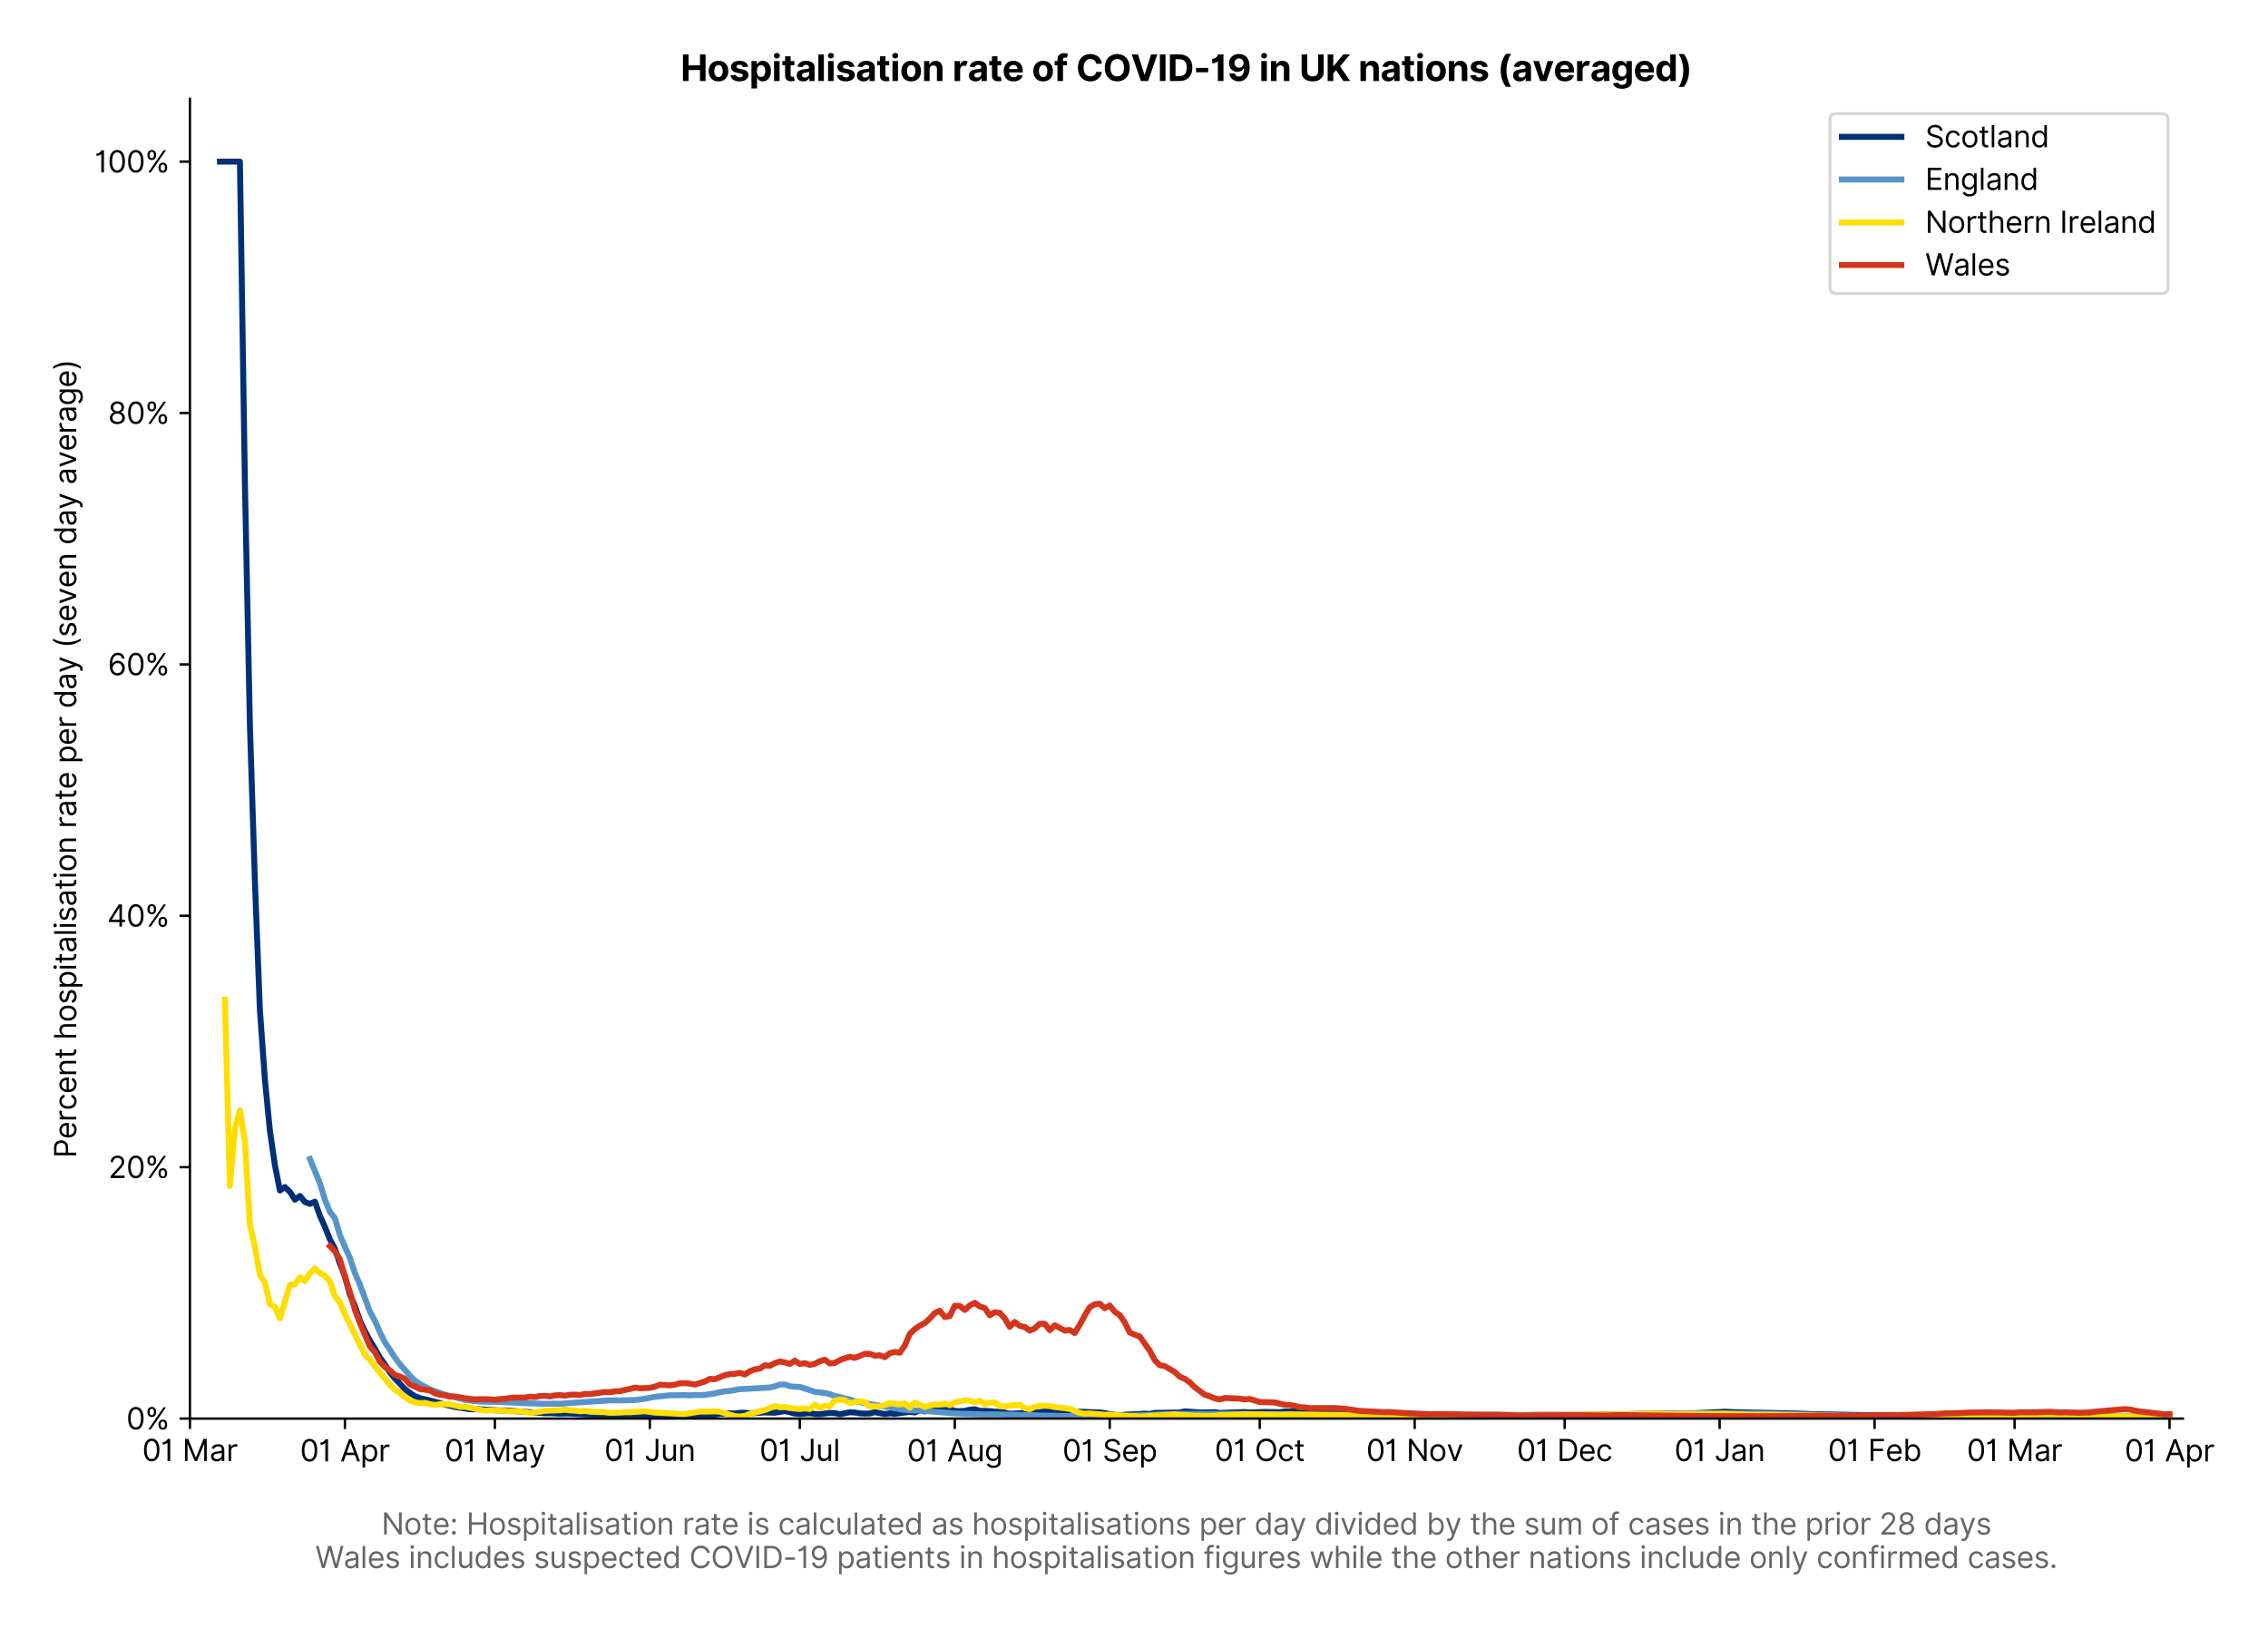 <?xml version="1.0" encoding="utf-8" standalone="no"?>
<!DOCTYPE svg PUBLIC "-//W3C//DTD SVG 1.1//EN"
  "http://www.w3.org/Graphics/SVG/1.1/DTD/svg11.dtd">
<svg version="1.1" viewBox="0 0 762.017 547.145" xmlns="http://www.w3.org/2000/svg" xmlns:xlink="http://www.w3.org/1999/xlink">
 <defs>
  <style type="text/css">*{stroke-linecap:butt;stroke-linejoin:round;}</style>
 </defs>
 <g id="figure_1">
  <g id="patch_1">
   <path d="M 0 547.145 
L 762.017 547.145 
L 762.017 0 
L 0 0 
z
" style="fill:#ffffff;"/>
  </g>
  <g id="axes_1">
   <g id="patch_2">
    <path d="M 63.816 476.745 
L 733.416 476.745 
L 733.416 33.225 
L 63.816 33.225 
z
" style="fill:#ffffff;"/>
   </g>
   <g id="matplotlib.axis_1">
    <g id="xtick_1">
     <g id="line2d_1">
      <defs>
       <path d="M 0 0 
L 0 3.5 
" id="mf073d7e981" style="stroke:#000000;stroke-width:0.8;"/>
      </defs>
      <g>
       <use style="stroke:#000000;stroke-width:0.8;" x="63.816" xlink:href="#mf073d7e981" y="476.745"/>
      </g>
     </g>
     <g id="text_1">
      <!-- 01 Mar -->
      <g transform="translate(47.779 491.018)scale(0.1 -0.1)">
       <defs>
        <path d="M 2000 -64 
Q 1230 -64 806 561 
Q 382 1186 382 2327 
Q 382 3459 809 4088 
Q 1236 4718 2000 4718 
Q 2764 4718 3191 4088 
Q 3618 3459 3618 2327 
Q 3618 1186 3194 561 
Q 2771 -64 2000 -64 
z
M 2000 436 
Q 2509 436 2791 927 
Q 3073 1418 3073 2327 
Q 3073 3234 2789 3730 
Q 2505 4227 2000 4227 
Q 1496 4227 1211 3730 
Q 927 3234 927 2327 
Q 927 1418 1210 927 
Q 1493 436 2000 436 
z
" id="Inter-Regular-30" transform="scale(0.016)"/>
        <path d="M 1973 4655 
L 1973 0 
L 1409 0 
L 1409 3836 
L 1373 3836 
Q 1341 3773 1209 3692 
Q 1077 3611 868 3551 
Q 659 3491 391 3491 
L 391 3964 
Q 661 3964 859 4061 
Q 1057 4159 1190 4291 
Q 1323 4423 1392 4529 
Q 1461 4636 1473 4655 
L 1973 4655 
z
" id="Inter-Regular-31" transform="scale(0.016)"/>
        <path id="Inter-Regular-20" transform="scale(0.016)"/>
        <path d="M 564 4655 
L 1236 4655 
L 2818 791 
L 2873 791 
L 4455 4655 
L 5127 4655 
L 5127 0 
L 4600 0 
L 4600 3536 
L 4555 3536 
L 3100 0 
L 2591 0 
L 1136 3536 
L 1091 3536 
L 1091 0 
L 564 0 
L 564 4655 
z
" id="Inter-Regular-4d" transform="scale(0.016)"/>
        <path d="M 1518 -82 
Q 1186 -82 916 44 
Q 646 170 486 410 
Q 327 650 327 991 
Q 327 1291 445 1478 
Q 564 1666 761 1773 
Q 959 1880 1199 1933 
Q 1439 1986 1682 2018 
Q 2000 2059 2199 2080 
Q 2398 2102 2490 2154 
Q 2582 2207 2582 2336 
L 2582 2355 
Q 2582 2691 2399 2877 
Q 2216 3064 1846 3064 
Q 1461 3064 1243 2895 
Q 1025 2727 936 2536 
L 427 2718 
Q 564 3036 792 3214 
Q 1021 3393 1292 3464 
Q 1564 3536 1827 3536 
Q 1996 3536 2215 3496 
Q 2434 3457 2640 3334 
Q 2846 3211 2982 2963 
Q 3118 2716 3118 2300 
L 3118 0 
L 2582 0 
L 2582 473 
L 2555 473 
Q 2500 359 2373 229 
Q 2246 100 2034 9 
Q 1823 -82 1518 -82 
z
M 1600 400 
Q 1918 400 2137 525 
Q 2357 650 2469 847 
Q 2582 1045 2582 1264 
L 2582 1755 
Q 2548 1714 2433 1681 
Q 2318 1648 2169 1624 
Q 2021 1600 1881 1583 
Q 1741 1566 1655 1555 
Q 1446 1527 1265 1467 
Q 1084 1407 974 1287 
Q 864 1168 864 964 
Q 864 684 1072 542 
Q 1280 400 1600 400 
z
" id="Inter-Regular-61" transform="scale(0.016)"/>
        <path d="M 491 0 
L 491 3491 
L 1009 3491 
L 1009 2964 
L 1046 2964 
Q 1139 3223 1389 3384 
Q 1639 3545 1955 3545 
Q 2100 3545 2209 3511 
Q 2318 3477 2400 3418 
L 2218 2964 
Q 2161 2993 2085 3010 
Q 2009 3027 1909 3027 
Q 1527 3027 1277 2794 
Q 1027 2561 1027 2209 
L 1027 0 
L 491 0 
z
" id="Inter-Regular-72" transform="scale(0.016)"/>
       </defs>
       <use xlink:href="#Inter-Regular-30"/>
       <use x="62.5" xlink:href="#Inter-Regular-31"/>
       <use x="106.676" xlink:href="#Inter-Regular-20"/>
       <use x="134.801" xlink:href="#Inter-Regular-4d"/>
       <use x="225.994" xlink:href="#Inter-Regular-61"/>
       <use x="282.386" xlink:href="#Inter-Regular-72"/>
      </g>
     </g>
    </g>
    <g id="xtick_2">
     <g id="line2d_2">
      <g>
       <use style="stroke:#000000;stroke-width:0.8;" x="115.883" xlink:href="#mf073d7e981" y="476.745"/>
      </g>
     </g>
     <g id="text_2">
      <!-- 01 Apr -->
      <g transform="translate(100.798 491.117)scale(0.1 -0.1)">
       <defs>
        <path d="M 755 0 
L 164 0 
L 1873 4655 
L 2455 4655 
L 4164 0 
L 3573 0 
L 3105 1318 
L 1223 1318 
L 755 0 
z
M 1400 1818 
L 2927 1818 
L 2182 3918 
L 2146 3918 
L 1400 1818 
z
" id="Inter-Regular-41" transform="scale(0.016)"/>
        <path d="M 491 -1309 
L 491 3491 
L 1009 3491 
L 1009 2936 
L 1073 2936 
Q 1132 3027 1237 3169 
Q 1343 3311 1542 3423 
Q 1741 3536 2082 3536 
Q 2523 3536 2859 3315 
Q 3196 3095 3384 2690 
Q 3573 2286 3573 1736 
Q 3573 1182 3384 776 
Q 3196 370 2861 148 
Q 2527 -73 2091 -73 
Q 1755 -73 1552 39 
Q 1350 152 1241 296 
Q 1132 441 1073 536 
L 1027 536 
L 1027 -1309 
L 491 -1309 
z
M 1018 1745 
Q 1018 1152 1276 780 
Q 1534 409 2018 409 
Q 2355 409 2581 587 
Q 2807 766 2921 1069 
Q 3036 1373 3036 1745 
Q 3036 2114 2923 2410 
Q 2811 2707 2585 2881 
Q 2359 3055 2018 3055 
Q 1527 3055 1272 2693 
Q 1018 2332 1018 1745 
z
" id="Inter-Regular-70" transform="scale(0.016)"/>
       </defs>
       <use xlink:href="#Inter-Regular-30"/>
       <use x="62.5" xlink:href="#Inter-Regular-31"/>
       <use x="106.676" xlink:href="#Inter-Regular-20"/>
       <use x="134.801" xlink:href="#Inter-Regular-41"/>
       <use x="202.415" xlink:href="#Inter-Regular-70"/>
       <use x="263.352" xlink:href="#Inter-Regular-72"/>
      </g>
     </g>
    </g>
    <g id="xtick_3">
     <g id="line2d_3">
      <g>
       <use style="stroke:#000000;stroke-width:0.8;" x="166.27" xlink:href="#mf073d7e981" y="476.745"/>
      </g>
     </g>
     <g id="text_3">
      <!-- 01 May -->
      <g transform="translate(149.367 491.117)scale(0.1 -0.1)">
       <defs>
        <path d="M 818 -1355 
Q 682 -1355 575 -1333 
Q 468 -1311 427 -1291 
L 564 -818 
Q 857 -893 1053 -814 
Q 1250 -736 1391 -345 
L 1509 -18 
L 218 3491 
L 800 3491 
L 1764 709 
L 1800 709 
L 2764 3491 
L 3346 3491 
L 1846 -564 
Q 1550 -1355 818 -1355 
z
" id="Inter-Regular-79" transform="scale(0.016)"/>
       </defs>
       <use xlink:href="#Inter-Regular-30"/>
       <use x="62.5" xlink:href="#Inter-Regular-31"/>
       <use x="106.676" xlink:href="#Inter-Regular-20"/>
       <use x="134.801" xlink:href="#Inter-Regular-4d"/>
       <use x="225.994" xlink:href="#Inter-Regular-61"/>
       <use x="282.386" xlink:href="#Inter-Regular-79"/>
      </g>
     </g>
    </g>
    <g id="xtick_4">
     <g id="line2d_4">
      <g>
       <use style="stroke:#000000;stroke-width:0.8;" x="218.338" xlink:href="#mf073d7e981" y="476.745"/>
      </g>
     </g>
     <g id="text_4">
      <!-- 01 Jun -->
      <g transform="translate(203.053 491.018)scale(0.1 -0.1)">
       <defs>
        <path d="M 2346 4655 
L 2909 4655 
L 2909 1327 
Q 2909 657 2549 296 
Q 2189 -64 1582 -64 
Q 1200 -64 902 76 
Q 605 216 434 475 
Q 264 734 264 1091 
L 818 1091 
Q 818 795 1034 615 
Q 1250 436 1582 436 
Q 1948 436 2147 664 
Q 2346 893 2346 1327 
L 2346 4655 
z
" id="Inter-Regular-4a" transform="scale(0.016)"/>
        <path d="M 2691 1427 
L 2691 3491 
L 3227 3491 
L 3227 0 
L 2691 0 
L 2691 591 
L 2655 591 
Q 2532 325 2273 140 
Q 2014 -45 1618 -45 
Q 1127 -45 809 280 
Q 491 605 491 1273 
L 491 3491 
L 1027 3491 
L 1027 1309 
Q 1027 927 1242 700 
Q 1457 473 1791 473 
Q 1991 473 2199 575 
Q 2407 677 2549 888 
Q 2691 1100 2691 1427 
z
" id="Inter-Regular-75" transform="scale(0.016)"/>
        <path d="M 1027 2100 
L 1027 0 
L 491 0 
L 491 3491 
L 1009 3491 
L 1009 2945 
L 1055 2945 
Q 1177 3211 1427 3373 
Q 1677 3536 2073 3536 
Q 2602 3536 2928 3211 
Q 3255 2886 3255 2218 
L 3255 0 
L 2718 0 
L 2718 2182 
Q 2718 2593 2504 2824 
Q 2291 3055 1918 3055 
Q 1534 3055 1280 2806 
Q 1027 2557 1027 2100 
z
" id="Inter-Regular-6e" transform="scale(0.016)"/>
       </defs>
       <use xlink:href="#Inter-Regular-30"/>
       <use x="62.5" xlink:href="#Inter-Regular-31"/>
       <use x="106.676" xlink:href="#Inter-Regular-20"/>
       <use x="134.801" xlink:href="#Inter-Regular-4a"/>
       <use x="189.063" xlink:href="#Inter-Regular-75"/>
       <use x="247.159" xlink:href="#Inter-Regular-6e"/>
      </g>
     </g>
    </g>
    <g id="xtick_5">
     <g id="line2d_5">
      <g>
       <use style="stroke:#000000;stroke-width:0.8;" x="268.725" xlink:href="#mf073d7e981" y="476.745"/>
      </g>
     </g>
     <g id="text_5">
      <!-- 01 Jul -->
      <g transform="translate(255.181 491.018)scale(0.1 -0.1)">
       <defs>
        <path d="M 1027 4655 
L 1027 0 
L 491 0 
L 491 4655 
L 1027 4655 
z
" id="Inter-Regular-6c" transform="scale(0.016)"/>
       </defs>
       <use xlink:href="#Inter-Regular-30"/>
       <use x="62.5" xlink:href="#Inter-Regular-31"/>
       <use x="106.676" xlink:href="#Inter-Regular-20"/>
       <use x="134.801" xlink:href="#Inter-Regular-4a"/>
       <use x="189.063" xlink:href="#Inter-Regular-75"/>
       <use x="247.159" xlink:href="#Inter-Regular-6c"/>
      </g>
     </g>
    </g>
    <g id="xtick_6">
     <g id="line2d_6">
      <g>
       <use style="stroke:#000000;stroke-width:0.8;" x="320.792" xlink:href="#mf073d7e981" y="476.745"/>
      </g>
     </g>
     <g id="text_6">
      <!-- 01 Aug -->
      <g transform="translate(304.72 491.117)scale(0.1 -0.1)">
       <defs>
        <path d="M 1900 -1382 
Q 1316 -1382 976 -1169 
Q 636 -957 473 -682 
L 900 -382 
Q 973 -477 1084 -601 
Q 1196 -725 1390 -817 
Q 1584 -909 1900 -909 
Q 2323 -909 2598 -704 
Q 2873 -500 2873 -64 
L 2873 645 
L 2827 645 
Q 2768 550 2660 410 
Q 2552 270 2351 162 
Q 2150 55 1809 55 
Q 1386 55 1051 255 
Q 716 455 521 836 
Q 327 1218 327 1764 
Q 327 2300 516 2699 
Q 705 3098 1041 3317 
Q 1377 3536 1818 3536 
Q 2159 3536 2360 3423 
Q 2561 3311 2669 3169 
Q 2777 3027 2836 2936 
L 2891 2936 
L 2891 3491 
L 3409 3491 
L 3409 -100 
Q 3409 -550 3205 -833 
Q 3002 -1116 2660 -1249 
Q 2318 -1382 1900 -1382 
z
M 1882 536 
Q 2366 536 2624 864 
Q 2882 1193 2882 1773 
Q 2882 2339 2627 2697 
Q 2373 3055 1882 3055 
Q 1541 3055 1315 2882 
Q 1089 2709 976 2418 
Q 864 2127 864 1773 
Q 864 1227 1120 881 
Q 1377 536 1882 536 
z
" id="Inter-Regular-67" transform="scale(0.016)"/>
       </defs>
       <use xlink:href="#Inter-Regular-30"/>
       <use x="62.5" xlink:href="#Inter-Regular-31"/>
       <use x="106.676" xlink:href="#Inter-Regular-20"/>
       <use x="134.801" xlink:href="#Inter-Regular-41"/>
       <use x="202.415" xlink:href="#Inter-Regular-75"/>
       <use x="260.511" xlink:href="#Inter-Regular-67"/>
      </g>
     </g>
    </g>
    <g id="xtick_7">
     <g id="line2d_7">
      <g>
       <use style="stroke:#000000;stroke-width:0.8;" x="372.859" xlink:href="#mf073d7e981" y="476.745"/>
      </g>
     </g>
     <g id="text_7">
      <!-- 01 Sep -->
      <g transform="translate(356.972 491.117)scale(0.1 -0.1)">
       <defs>
        <path d="M 3109 3491 
Q 3068 3836 2777 4027 
Q 2486 4218 2064 4218 
Q 1600 4218 1318 3999 
Q 1036 3780 1036 3445 
Q 1036 3195 1189 3042 
Q 1343 2889 1553 2803 
Q 1764 2718 1936 2673 
L 2409 2545 
Q 2591 2498 2815 2414 
Q 3039 2330 3244 2185 
Q 3450 2041 3584 1816 
Q 3718 1591 3718 1264 
Q 3718 886 3521 581 
Q 3325 277 2949 97 
Q 2573 -82 2036 -82 
Q 1286 -82 845 272 
Q 405 627 364 1200 
L 946 1200 
Q 968 936 1124 764 
Q 1280 593 1519 510 
Q 1759 427 2036 427 
Q 2359 427 2616 533 
Q 2873 639 3023 828 
Q 3173 1018 3173 1273 
Q 3173 1505 3043 1650 
Q 2914 1795 2702 1886 
Q 2491 1977 2246 2045 
L 1673 2209 
Q 1127 2366 809 2657 
Q 491 2948 491 3418 
Q 491 3809 703 4101 
Q 916 4393 1276 4555 
Q 1636 4718 2082 4718 
Q 2532 4718 2882 4558 
Q 3232 4398 3437 4120 
Q 3643 3843 3655 3491 
L 3109 3491 
z
" id="Inter-Regular-53" transform="scale(0.016)"/>
        <path d="M 1955 -73 
Q 1450 -73 1085 151 
Q 721 375 524 778 
Q 327 1182 327 1718 
Q 327 2255 524 2665 
Q 721 3075 1074 3305 
Q 1427 3536 1900 3536 
Q 2173 3536 2439 3445 
Q 2705 3355 2923 3151 
Q 3141 2948 3270 2614 
Q 3400 2280 3400 1791 
L 3400 1564 
L 866 1564 
Q 884 1005 1183 707 
Q 1482 409 1955 409 
Q 2271 409 2498 545 
Q 2725 682 2827 955 
L 3346 809 
Q 3223 414 2854 170 
Q 2486 -73 1955 -73 
z
M 866 2027 
L 2855 2027 
Q 2855 2470 2595 2762 
Q 2336 3055 1900 3055 
Q 1593 3055 1368 2911 
Q 1143 2768 1013 2533 
Q 884 2298 866 2027 
z
" id="Inter-Regular-65" transform="scale(0.016)"/>
       </defs>
       <use xlink:href="#Inter-Regular-30"/>
       <use x="62.5" xlink:href="#Inter-Regular-31"/>
       <use x="106.676" xlink:href="#Inter-Regular-20"/>
       <use x="134.801" xlink:href="#Inter-Regular-53"/>
       <use x="198.58" xlink:href="#Inter-Regular-65"/>
       <use x="256.818" xlink:href="#Inter-Regular-70"/>
      </g>
     </g>
    </g>
    <g id="xtick_8">
     <g id="line2d_8">
      <g>
       <use style="stroke:#000000;stroke-width:0.8;" x="423.247" xlink:href="#mf073d7e981" y="476.745"/>
      </g>
     </g>
     <g id="text_8">
      <!-- 01 Oct -->
      <g transform="translate(408.091 491.018)scale(0.1 -0.1)">
       <defs>
        <path d="M 4491 2327 
Q 4491 1591 4225 1054 
Q 3959 518 3495 227 
Q 3032 -64 2436 -64 
Q 1841 -64 1377 227 
Q 914 518 648 1054 
Q 382 1591 382 2327 
Q 382 3064 648 3600 
Q 914 4136 1377 4427 
Q 1841 4718 2436 4718 
Q 3032 4718 3495 4427 
Q 3959 4136 4225 3600 
Q 4491 3064 4491 2327 
z
M 3946 2327 
Q 3946 2932 3744 3348 
Q 3543 3764 3201 3977 
Q 2859 4191 2436 4191 
Q 2014 4191 1672 3977 
Q 1330 3764 1128 3348 
Q 927 2932 927 2327 
Q 927 1723 1128 1307 
Q 1330 891 1672 677 
Q 2014 464 2436 464 
Q 2859 464 3201 677 
Q 3543 891 3744 1307 
Q 3946 1723 3946 2327 
z
" id="Inter-Regular-4f" transform="scale(0.016)"/>
        <path d="M 1909 -73 
Q 1418 -73 1063 159 
Q 709 391 518 798 
Q 327 1205 327 1727 
Q 327 2259 524 2667 
Q 721 3075 1074 3305 
Q 1427 3536 1900 3536 
Q 2268 3536 2563 3400 
Q 2859 3264 3047 3018 
Q 3236 2773 3282 2445 
L 2746 2445 
Q 2684 2684 2474 2869 
Q 2264 3055 1909 3055 
Q 1439 3055 1151 2697 
Q 864 2339 864 1745 
Q 864 1139 1148 774 
Q 1432 409 1909 409 
Q 2223 409 2447 570 
Q 2671 732 2746 1018 
L 3282 1018 
Q 3236 709 3058 462 
Q 2880 216 2588 71 
Q 2296 -73 1909 -73 
z
" id="Inter-Regular-63" transform="scale(0.016)"/>
        <path d="M 2009 3491 
L 2009 3036 
L 1264 3036 
L 1264 1000 
Q 1264 773 1331 660 
Q 1398 548 1503 510 
Q 1609 473 1727 473 
Q 1816 473 1873 483 
Q 1930 493 1964 500 
L 2073 18 
Q 2018 -2 1920 -23 
Q 1823 -45 1673 -45 
Q 1446 -45 1228 52 
Q 1011 150 869 350 
Q 727 550 727 855 
L 727 3036 
L 200 3036 
L 200 3491 
L 727 3491 
L 727 4327 
L 1264 4327 
L 1264 3491 
L 2009 3491 
z
" id="Inter-Regular-74" transform="scale(0.016)"/>
       </defs>
       <use xlink:href="#Inter-Regular-30"/>
       <use x="62.5" xlink:href="#Inter-Regular-31"/>
       <use x="106.676" xlink:href="#Inter-Regular-20"/>
       <use x="134.801" xlink:href="#Inter-Regular-4f"/>
       <use x="210.938" xlink:href="#Inter-Regular-63"/>
       <use x="266.761" xlink:href="#Inter-Regular-74"/>
      </g>
     </g>
    </g>
    <g id="xtick_9">
     <g id="line2d_9">
      <g>
       <use style="stroke:#000000;stroke-width:0.8;" x="475.314" xlink:href="#mf073d7e981" y="476.745"/>
      </g>
     </g>
     <g id="text_9">
      <!-- 01 Nov -->
      <g transform="translate(459.043 491.018)scale(0.1 -0.1)">
       <defs>
        <path d="M 4255 4655 
L 4255 0 
L 3709 0 
L 1173 3655 
L 1127 3655 
L 1127 0 
L 564 0 
L 564 4655 
L 1109 4655 
L 3655 991 
L 3700 991 
L 3700 4655 
L 4255 4655 
z
" id="Inter-Regular-4e" transform="scale(0.016)"/>
        <path d="M 1909 -73 
Q 1436 -73 1080 152 
Q 725 377 526 781 
Q 327 1186 327 1727 
Q 327 2273 526 2679 
Q 725 3086 1080 3311 
Q 1436 3536 1909 3536 
Q 2382 3536 2737 3311 
Q 3093 3086 3292 2679 
Q 3491 2273 3491 1727 
Q 3491 1186 3292 781 
Q 3093 377 2737 152 
Q 2382 -73 1909 -73 
z
M 1909 409 
Q 2268 409 2500 593 
Q 2732 777 2843 1077 
Q 2955 1377 2955 1727 
Q 2955 2077 2843 2379 
Q 2732 2682 2500 2868 
Q 2268 3055 1909 3055 
Q 1550 3055 1318 2868 
Q 1086 2682 975 2379 
Q 864 2077 864 1727 
Q 864 1377 975 1077 
Q 1086 777 1318 593 
Q 1550 409 1909 409 
z
" id="Inter-Regular-6f" transform="scale(0.016)"/>
        <path d="M 3346 3491 
L 2055 0 
L 1509 0 
L 218 3491 
L 800 3491 
L 1764 709 
L 1800 709 
L 2764 3491 
L 3346 3491 
z
" id="Inter-Regular-76" transform="scale(0.016)"/>
       </defs>
       <use xlink:href="#Inter-Regular-30"/>
       <use x="62.5" xlink:href="#Inter-Regular-31"/>
       <use x="106.676" xlink:href="#Inter-Regular-20"/>
       <use x="134.801" xlink:href="#Inter-Regular-4e"/>
       <use x="210.085" xlink:href="#Inter-Regular-6f"/>
       <use x="269.744" xlink:href="#Inter-Regular-76"/>
      </g>
     </g>
    </g>
    <g id="xtick_10">
     <g id="line2d_10">
      <g>
       <use style="stroke:#000000;stroke-width:0.8;" x="525.702" xlink:href="#mf073d7e981" y="476.745"/>
      </g>
     </g>
     <g id="text_10">
      <!-- 01 Dec -->
      <g transform="translate(509.665 491.018)scale(0.1 -0.1)">
       <defs>
        <path d="M 2000 0 
L 564 0 
L 564 4655 
L 2064 4655 
Q 2741 4655 3223 4376 
Q 3705 4098 3961 3578 
Q 4218 3059 4218 2336 
Q 4218 1609 3959 1085 
Q 3700 561 3204 280 
Q 2709 0 2000 0 
z
M 1127 500 
L 1964 500 
Q 2830 500 3251 992 
Q 3673 1484 3673 2336 
Q 3673 3182 3259 3668 
Q 2846 4155 2027 4155 
L 1127 4155 
L 1127 500 
z
" id="Inter-Regular-44" transform="scale(0.016)"/>
       </defs>
       <use xlink:href="#Inter-Regular-30"/>
       <use x="62.5" xlink:href="#Inter-Regular-31"/>
       <use x="106.676" xlink:href="#Inter-Regular-20"/>
       <use x="134.801" xlink:href="#Inter-Regular-44"/>
       <use x="206.676" xlink:href="#Inter-Regular-65"/>
       <use x="264.915" xlink:href="#Inter-Regular-63"/>
      </g>
     </g>
    </g>
    <g id="xtick_11">
     <g id="line2d_11">
      <g>
       <use style="stroke:#000000;stroke-width:0.8;" x="577.769" xlink:href="#mf073d7e981" y="476.745"/>
      </g>
     </g>
     <g id="text_11">
      <!-- 01 Jan -->
      <g transform="translate(562.57 491.018)scale(0.1 -0.1)">
       <use xlink:href="#Inter-Regular-30"/>
       <use x="62.5" xlink:href="#Inter-Regular-31"/>
       <use x="106.676" xlink:href="#Inter-Regular-20"/>
       <use x="134.801" xlink:href="#Inter-Regular-4a"/>
       <use x="189.063" xlink:href="#Inter-Regular-61"/>
       <use x="245.455" xlink:href="#Inter-Regular-6e"/>
      </g>
     </g>
    </g>
    <g id="xtick_12">
     <g id="line2d_12">
      <g>
       <use style="stroke:#000000;stroke-width:0.8;" x="629.836" xlink:href="#mf073d7e981" y="476.745"/>
      </g>
     </g>
     <g id="text_12">
      <!-- 01 Feb -->
      <g transform="translate(614.147 491.018)scale(0.1 -0.1)">
       <defs>
        <path d="M 564 0 
L 564 4655 
L 3355 4655 
L 3355 4155 
L 1127 4155 
L 1127 2582 
L 3146 2582 
L 3146 2082 
L 1127 2082 
L 1127 0 
L 564 0 
z
" id="Inter-Regular-46" transform="scale(0.016)"/>
        <path d="M 564 0 
L 564 4655 
L 1100 4655 
L 1100 2936 
L 1146 2936 
Q 1205 3027 1310 3169 
Q 1416 3311 1615 3423 
Q 1814 3536 2155 3536 
Q 2596 3536 2932 3315 
Q 3268 3095 3457 2690 
Q 3646 2286 3646 1736 
Q 3646 1182 3457 776 
Q 3268 370 2934 148 
Q 2600 -73 2164 -73 
Q 1827 -73 1625 39 
Q 1423 152 1314 296 
Q 1205 441 1146 536 
L 1082 536 
L 1082 0 
L 564 0 
z
M 1091 1745 
Q 1091 1152 1349 780 
Q 1607 409 2091 409 
Q 2427 409 2653 587 
Q 2880 766 2994 1069 
Q 3109 1373 3109 1745 
Q 3109 2114 2996 2410 
Q 2884 2707 2658 2881 
Q 2432 3055 2091 3055 
Q 1600 3055 1345 2693 
Q 1091 2332 1091 1745 
z
" id="Inter-Regular-62" transform="scale(0.016)"/>
       </defs>
       <use xlink:href="#Inter-Regular-30"/>
       <use x="62.5" xlink:href="#Inter-Regular-31"/>
       <use x="106.676" xlink:href="#Inter-Regular-20"/>
       <use x="134.801" xlink:href="#Inter-Regular-46"/>
       <use x="193.466" xlink:href="#Inter-Regular-65"/>
       <use x="251.705" xlink:href="#Inter-Regular-62"/>
      </g>
     </g>
    </g>
    <g id="xtick_13">
     <g id="line2d_13">
      <g>
       <use style="stroke:#000000;stroke-width:0.8;" x="676.865" xlink:href="#mf073d7e981" y="476.745"/>
      </g>
     </g>
     <g id="text_13">
      <!-- 01 Mar -->
      <g transform="translate(660.828 491.018)scale(0.1 -0.1)">
       <use xlink:href="#Inter-Regular-30"/>
       <use x="62.5" xlink:href="#Inter-Regular-31"/>
       <use x="106.676" xlink:href="#Inter-Regular-20"/>
       <use x="134.801" xlink:href="#Inter-Regular-4d"/>
       <use x="225.994" xlink:href="#Inter-Regular-61"/>
       <use x="282.386" xlink:href="#Inter-Regular-72"/>
      </g>
     </g>
    </g>
    <g id="xtick_14">
     <g id="line2d_14">
      <g>
       <use style="stroke:#000000;stroke-width:0.8;" x="728.932" xlink:href="#mf073d7e981" y="476.745"/>
      </g>
     </g>
     <g id="text_14">
      <!-- 01 Apr -->
      <g transform="translate(713.847 491.117)scale(0.1 -0.1)">
       <use xlink:href="#Inter-Regular-30"/>
       <use x="62.5" xlink:href="#Inter-Regular-31"/>
       <use x="106.676" xlink:href="#Inter-Regular-20"/>
       <use x="134.801" xlink:href="#Inter-Regular-41"/>
       <use x="202.415" xlink:href="#Inter-Regular-70"/>
       <use x="263.352" xlink:href="#Inter-Regular-72"/>
      </g>
     </g>
    </g>
    <g id="text_15">
     <!--  -->
     <g style="fill:#666666;" transform="translate(398.616 504.55)scale(0.1 -0.1)"/>
     <!-- Note: Hospitalisation rate is calculated as hospitalisations per day divided by the sum of cases in the prior 28 days -->
     <g style="fill:#666666;" transform="translate(128.15 515.732)scale(0.1 -0.1)">
      <defs>
       <path d="M 882 -36 
Q 714 -36 593 84 
Q 473 205 473 373 
Q 473 541 593 661 
Q 714 782 882 782 
Q 1050 782 1170 661 
Q 1291 541 1291 373 
Q 1291 205 1170 84 
Q 1050 -36 882 -36 
z
M 882 2524 
Q 714 2524 593 2644 
Q 473 2765 473 2933 
Q 473 3101 593 3221 
Q 714 3342 882 3342 
Q 1050 3342 1170 3221 
Q 1291 3101 1291 2933 
Q 1291 2765 1170 2644 
Q 1050 2524 882 2524 
z
" id="Inter-Regular-3a" transform="scale(0.016)"/>
       <path d="M 564 0 
L 564 4655 
L 1127 4655 
L 1127 2582 
L 3609 2582 
L 3609 4655 
L 4173 4655 
L 4173 0 
L 3609 0 
L 3609 2082 
L 1127 2082 
L 1127 0 
L 564 0 
z
" id="Inter-Regular-48" transform="scale(0.016)"/>
       <path d="M 2964 2709 
L 2482 2573 
Q 2411 2755 2245 2914 
Q 2080 3073 1727 3073 
Q 1407 3073 1194 2926 
Q 982 2780 982 2555 
Q 982 2355 1127 2239 
Q 1273 2123 1582 2045 
L 2100 1918 
Q 3027 1691 3027 973 
Q 3027 673 2855 436 
Q 2684 200 2377 63 
Q 2071 -73 1664 -73 
Q 1130 -73 780 159 
Q 430 391 336 836 
L 846 964 
Q 989 400 1655 400 
Q 2030 400 2251 560 
Q 2473 720 2473 945 
Q 2473 1316 1955 1436 
L 1373 1573 
Q 893 1686 669 1926 
Q 446 2166 446 2527 
Q 446 2823 613 3050 
Q 780 3277 1069 3406 
Q 1359 3536 1727 3536 
Q 2246 3536 2542 3309 
Q 2839 3082 2964 2709 
z
" id="Inter-Regular-73" transform="scale(0.016)"/>
       <path d="M 491 0 
L 491 3491 
L 1027 3491 
L 1027 0 
L 491 0 
z
M 764 4073 
Q 607 4073 494 4179 
Q 382 4286 382 4436 
Q 382 4586 494 4693 
Q 607 4800 764 4800 
Q 921 4800 1033 4693 
Q 1146 4586 1146 4436 
Q 1146 4286 1033 4179 
Q 921 4073 764 4073 
z
" id="Inter-Regular-69" transform="scale(0.016)"/>
       <path d="M 1809 -73 
Q 1373 -73 1039 148 
Q 705 370 516 776 
Q 327 1182 327 1736 
Q 327 2286 516 2690 
Q 705 3095 1041 3315 
Q 1377 3536 1818 3536 
Q 2159 3536 2358 3423 
Q 2557 3311 2662 3169 
Q 2768 3027 2827 2936 
L 2873 2936 
L 2873 4655 
L 3409 4655 
L 3409 0 
L 2891 0 
L 2891 536 
L 2827 536 
Q 2768 441 2659 296 
Q 2550 152 2348 39 
Q 2146 -73 1809 -73 
z
M 1882 409 
Q 2366 409 2624 780 
Q 2882 1152 2882 1745 
Q 2882 2332 2627 2693 
Q 2373 3055 1882 3055 
Q 1541 3055 1315 2881 
Q 1089 2707 976 2410 
Q 864 2114 864 1745 
Q 864 1373 978 1069 
Q 1093 766 1319 587 
Q 1546 409 1882 409 
z
" id="Inter-Regular-64" transform="scale(0.016)"/>
       <path d="M 1027 2100 
L 1027 0 
L 491 0 
L 491 4655 
L 1027 4655 
L 1027 2945 
L 1073 2945 
Q 1196 3216 1442 3376 
Q 1689 3536 2100 3536 
Q 2636 3536 2963 3213 
Q 3291 2891 3291 2218 
L 3291 0 
L 2755 0 
L 2755 2182 
Q 2755 2598 2540 2826 
Q 2325 3055 1946 3055 
Q 1548 3055 1287 2806 
Q 1027 2557 1027 2100 
z
" id="Inter-Regular-68" transform="scale(0.016)"/>
       <path d="M 491 0 
L 491 3491 
L 1009 3491 
L 1009 2945 
L 1055 2945 
Q 1164 3225 1407 3380 
Q 1650 3536 1991 3536 
Q 2336 3536 2567 3380 
Q 2798 3225 2927 2945 
L 2964 2945 
Q 3098 3216 3366 3376 
Q 3634 3536 4009 3536 
Q 4477 3536 4775 3244 
Q 5073 2952 5073 2336 
L 5073 0 
L 4536 0 
L 4536 2336 
Q 4536 2723 4325 2889 
Q 4114 3055 3827 3055 
Q 3459 3055 3257 2833 
Q 3055 2611 3055 2273 
L 3055 0 
L 2509 0 
L 2509 2391 
Q 2509 2689 2316 2872 
Q 2123 3055 1818 3055 
Q 1609 3055 1428 2943 
Q 1248 2832 1137 2635 
Q 1027 2439 1027 2182 
L 1027 0 
L 491 0 
z
" id="Inter-Regular-6d" transform="scale(0.016)"/>
       <path d="M 2046 3491 
L 2046 3036 
L 1264 3036 
L 1264 0 
L 727 0 
L 727 3036 
L 164 3036 
L 164 3491 
L 727 3491 
L 727 3973 
Q 727 4273 868 4473 
Q 1009 4673 1234 4773 
Q 1459 4873 1709 4873 
Q 1907 4873 2032 4841 
Q 2157 4809 2218 4782 
L 2064 4318 
Q 2023 4332 1951 4352 
Q 1880 4373 1764 4373 
Q 1498 4373 1381 4239 
Q 1264 4105 1264 3845 
L 1264 3491 
L 2046 3491 
z
" id="Inter-Regular-66" transform="scale(0.016)"/>
       <path d="M 482 0 
L 482 409 
L 2018 2091 
Q 2289 2386 2464 2605 
Q 2639 2825 2724 3019 
Q 2809 3214 2809 3427 
Q 2809 3795 2553 4011 
Q 2298 4227 1918 4227 
Q 1514 4227 1275 3985 
Q 1036 3743 1036 3345 
L 500 3345 
Q 500 3755 688 4064 
Q 877 4373 1203 4545 
Q 1530 4718 1936 4718 
Q 2346 4718 2661 4545 
Q 2977 4373 3156 4079 
Q 3336 3786 3336 3427 
Q 3336 3170 3244 2926 
Q 3152 2682 2926 2383 
Q 2700 2084 2300 1655 
L 1255 536 
L 1255 500 
L 3418 500 
L 3418 0 
L 482 0 
z
" id="Inter-Regular-32" transform="scale(0.016)"/>
       <path d="M 1973 -64 
Q 1505 -64 1147 103 
Q 789 270 589 564 
Q 389 859 391 1236 
Q 389 1532 507 1783 
Q 625 2034 830 2203 
Q 1036 2373 1291 2418 
L 1291 2445 
Q 957 2532 759 2821 
Q 561 3111 564 3482 
Q 561 3836 743 4115 
Q 925 4395 1244 4556 
Q 1564 4718 1973 4718 
Q 2377 4718 2695 4556 
Q 3014 4395 3197 4115 
Q 3380 3836 3382 3482 
Q 3380 3111 3181 2821 
Q 2982 2532 2655 2445 
L 2655 2418 
Q 2907 2373 3109 2203 
Q 3311 2034 3431 1783 
Q 3552 1532 3555 1236 
Q 3552 859 3351 564 
Q 3150 270 2794 103 
Q 2439 -64 1973 -64 
z
M 1973 436 
Q 2446 436 2722 662 
Q 2998 889 3000 1264 
Q 2998 1527 2864 1729 
Q 2730 1932 2499 2048 
Q 2268 2164 1973 2164 
Q 1675 2164 1442 2048 
Q 1209 1932 1076 1729 
Q 943 1527 946 1264 
Q 943 889 1218 662 
Q 1493 436 1973 436 
z
M 1973 2645 
Q 2348 2645 2591 2864 
Q 2834 3084 2836 3445 
Q 2834 3800 2596 4013 
Q 2359 4227 1973 4227 
Q 1582 4227 1344 4013 
Q 1107 3800 1109 3445 
Q 1107 3084 1349 2864 
Q 1591 2645 1973 2645 
z
" id="Inter-Regular-38" transform="scale(0.016)"/>
      </defs>
      <use xlink:href="#Inter-Regular-4e"/>
      <use x="75.284" xlink:href="#Inter-Regular-6f"/>
      <use x="134.943" xlink:href="#Inter-Regular-74"/>
      <use x="171.307" xlink:href="#Inter-Regular-65"/>
      <use x="229.546" xlink:href="#Inter-Regular-3a"/>
      <use x="257.102" xlink:href="#Inter-Regular-20"/>
      <use x="285.227" xlink:href="#Inter-Regular-48"/>
      <use x="359.233" xlink:href="#Inter-Regular-6f"/>
      <use x="418.892" xlink:href="#Inter-Regular-73"/>
      <use x="471.165" xlink:href="#Inter-Regular-70"/>
      <use x="532.102" xlink:href="#Inter-Regular-69"/>
      <use x="555.824" xlink:href="#Inter-Regular-74"/>
      <use x="592.188" xlink:href="#Inter-Regular-61"/>
      <use x="648.58" xlink:href="#Inter-Regular-6c"/>
      <use x="672.301" xlink:href="#Inter-Regular-69"/>
      <use x="696.023" xlink:href="#Inter-Regular-73"/>
      <use x="748.296" xlink:href="#Inter-Regular-61"/>
      <use x="804.688" xlink:href="#Inter-Regular-74"/>
      <use x="841.051" xlink:href="#Inter-Regular-69"/>
      <use x="864.773" xlink:href="#Inter-Regular-6f"/>
      <use x="924.432" xlink:href="#Inter-Regular-6e"/>
      <use x="982.955" xlink:href="#Inter-Regular-20"/>
      <use x="1011.08" xlink:href="#Inter-Regular-72"/>
      <use x="1049.432" xlink:href="#Inter-Regular-61"/>
      <use x="1105.824" xlink:href="#Inter-Regular-74"/>
      <use x="1142.188" xlink:href="#Inter-Regular-65"/>
      <use x="1200.426" xlink:href="#Inter-Regular-20"/>
      <use x="1228.551" xlink:href="#Inter-Regular-69"/>
      <use x="1252.273" xlink:href="#Inter-Regular-73"/>
      <use x="1304.546" xlink:href="#Inter-Regular-20"/>
      <use x="1332.671" xlink:href="#Inter-Regular-63"/>
      <use x="1388.495" xlink:href="#Inter-Regular-61"/>
      <use x="1444.887" xlink:href="#Inter-Regular-6c"/>
      <use x="1468.608" xlink:href="#Inter-Regular-63"/>
      <use x="1524.432" xlink:href="#Inter-Regular-75"/>
      <use x="1582.529" xlink:href="#Inter-Regular-6c"/>
      <use x="1606.25" xlink:href="#Inter-Regular-61"/>
      <use x="1662.642" xlink:href="#Inter-Regular-74"/>
      <use x="1699.006" xlink:href="#Inter-Regular-65"/>
      <use x="1757.245" xlink:href="#Inter-Regular-64"/>
      <use x="1819.318" xlink:href="#Inter-Regular-20"/>
      <use x="1847.443" xlink:href="#Inter-Regular-61"/>
      <use x="1903.836" xlink:href="#Inter-Regular-73"/>
      <use x="1956.108" xlink:href="#Inter-Regular-20"/>
      <use x="1984.233" xlink:href="#Inter-Regular-68"/>
      <use x="2043.324" xlink:href="#Inter-Regular-6f"/>
      <use x="2102.983" xlink:href="#Inter-Regular-73"/>
      <use x="2155.256" xlink:href="#Inter-Regular-70"/>
      <use x="2216.194" xlink:href="#Inter-Regular-69"/>
      <use x="2239.915" xlink:href="#Inter-Regular-74"/>
      <use x="2276.279" xlink:href="#Inter-Regular-61"/>
      <use x="2332.671" xlink:href="#Inter-Regular-6c"/>
      <use x="2356.392" xlink:href="#Inter-Regular-69"/>
      <use x="2380.114" xlink:href="#Inter-Regular-73"/>
      <use x="2432.387" xlink:href="#Inter-Regular-61"/>
      <use x="2488.779" xlink:href="#Inter-Regular-74"/>
      <use x="2525.142" xlink:href="#Inter-Regular-69"/>
      <use x="2548.864" xlink:href="#Inter-Regular-6f"/>
      <use x="2608.523" xlink:href="#Inter-Regular-6e"/>
      <use x="2667.046" xlink:href="#Inter-Regular-73"/>
      <use x="2719.319" xlink:href="#Inter-Regular-20"/>
      <use x="2747.444" xlink:href="#Inter-Regular-70"/>
      <use x="2808.381" xlink:href="#Inter-Regular-65"/>
      <use x="2866.62" xlink:href="#Inter-Regular-72"/>
      <use x="2904.972" xlink:href="#Inter-Regular-20"/>
      <use x="2933.097" xlink:href="#Inter-Regular-64"/>
      <use x="2995.171" xlink:href="#Inter-Regular-61"/>
      <use x="3051.563" xlink:href="#Inter-Regular-79"/>
      <use x="3107.245" xlink:href="#Inter-Regular-20"/>
      <use x="3135.37" xlink:href="#Inter-Regular-64"/>
      <use x="3197.444" xlink:href="#Inter-Regular-69"/>
      <use x="3221.165" xlink:href="#Inter-Regular-76"/>
      <use x="3276.847" xlink:href="#Inter-Regular-69"/>
      <use x="3300.569" xlink:href="#Inter-Regular-64"/>
      <use x="3362.643" xlink:href="#Inter-Regular-65"/>
      <use x="3420.881" xlink:href="#Inter-Regular-64"/>
      <use x="3482.955" xlink:href="#Inter-Regular-20"/>
      <use x="3511.08" xlink:href="#Inter-Regular-62"/>
      <use x="3573.154" xlink:href="#Inter-Regular-79"/>
      <use x="3628.836" xlink:href="#Inter-Regular-20"/>
      <use x="3656.961" xlink:href="#Inter-Regular-74"/>
      <use x="3693.324" xlink:href="#Inter-Regular-68"/>
      <use x="3752.415" xlink:href="#Inter-Regular-65"/>
      <use x="3810.654" xlink:href="#Inter-Regular-20"/>
      <use x="3838.779" xlink:href="#Inter-Regular-73"/>
      <use x="3891.052" xlink:href="#Inter-Regular-75"/>
      <use x="3949.148" xlink:href="#Inter-Regular-6d"/>
      <use x="4036.08" xlink:href="#Inter-Regular-20"/>
      <use x="4064.205" xlink:href="#Inter-Regular-6f"/>
      <use x="4123.864" xlink:href="#Inter-Regular-66"/>
      <use x="4159.944" xlink:href="#Inter-Regular-20"/>
      <use x="4188.069" xlink:href="#Inter-Regular-63"/>
      <use x="4243.893" xlink:href="#Inter-Regular-61"/>
      <use x="4300.285" xlink:href="#Inter-Regular-73"/>
      <use x="4352.558" xlink:href="#Inter-Regular-65"/>
      <use x="4410.796" xlink:href="#Inter-Regular-73"/>
      <use x="4463.069" xlink:href="#Inter-Regular-20"/>
      <use x="4491.194" xlink:href="#Inter-Regular-69"/>
      <use x="4514.916" xlink:href="#Inter-Regular-6e"/>
      <use x="4573.438" xlink:href="#Inter-Regular-20"/>
      <use x="4601.563" xlink:href="#Inter-Regular-74"/>
      <use x="4637.927" xlink:href="#Inter-Regular-68"/>
      <use x="4697.018" xlink:href="#Inter-Regular-65"/>
      <use x="4755.256" xlink:href="#Inter-Regular-20"/>
      <use x="4783.381" xlink:href="#Inter-Regular-70"/>
      <use x="4844.319" xlink:href="#Inter-Regular-72"/>
      <use x="4882.671" xlink:href="#Inter-Regular-69"/>
      <use x="4906.393" xlink:href="#Inter-Regular-6f"/>
      <use x="4966.052" xlink:href="#Inter-Regular-72"/>
      <use x="5004.404" xlink:href="#Inter-Regular-20"/>
      <use x="5032.529" xlink:href="#Inter-Regular-32"/>
      <use x="5093.041" xlink:href="#Inter-Regular-38"/>
      <use x="5154.688" xlink:href="#Inter-Regular-20"/>
      <use x="5182.813" xlink:href="#Inter-Regular-64"/>
      <use x="5244.887" xlink:href="#Inter-Regular-61"/>
      <use x="5301.279" xlink:href="#Inter-Regular-79"/>
      <use x="5356.961" xlink:href="#Inter-Regular-73"/>
     </g>
     <!-- Wales includes suspected COVID-19 patients in hospitalisation figures while the other nations include only confirmed cases. -->
     <g style="fill:#666666;" transform="translate(105.926 526.986)scale(0.1 -0.1)">
      <defs>
       <path d="M 1409 0 
L 136 4655 
L 709 4655 
L 1682 864 
L 1727 864 
L 2718 4655 
L 3355 4655 
L 4346 864 
L 4391 864 
L 5364 4655 
L 5936 4655 
L 4664 0 
L 4082 0 
L 3055 3709 
L 3018 3709 
L 1991 0 
L 1409 0 
z
" id="Inter-Regular-57" transform="scale(0.016)"/>
       <path d="M 4309 3200 
L 3746 3200 
Q 3677 3523 3484 3743 
Q 3291 3964 3018 4077 
Q 2746 4191 2436 4191 
Q 2014 4191 1672 3977 
Q 1330 3764 1128 3348 
Q 927 2932 927 2327 
Q 927 1723 1128 1307 
Q 1330 891 1672 677 
Q 2014 464 2436 464 
Q 2746 464 3018 577 
Q 3291 691 3484 911 
Q 3677 1132 3746 1455 
L 4309 1455 
Q 4223 977 3957 637 
Q 3691 298 3298 117 
Q 2905 -64 2436 -64 
Q 1841 -64 1377 227 
Q 914 518 648 1054 
Q 382 1591 382 2327 
Q 382 3064 648 3600 
Q 914 4136 1377 4427 
Q 1841 4718 2436 4718 
Q 2905 4718 3298 4537 
Q 3691 4357 3957 4017 
Q 4223 3677 4309 3200 
z
" id="Inter-Regular-43" transform="scale(0.016)"/>
       <path d="M 755 4655 
L 2136 736 
L 2191 736 
L 3573 4655 
L 4164 4655 
L 2455 0 
L 1873 0 
L 164 4655 
L 755 4655 
z
" id="Inter-Regular-56" transform="scale(0.016)"/>
       <path d="M 1127 4655 
L 1127 0 
L 564 0 
L 564 4655 
L 1127 4655 
z
" id="Inter-Regular-49" transform="scale(0.016)"/>
       <path d="M 2491 2245 
L 2491 1745 
L 455 1745 
L 455 2245 
L 2491 2245 
z
" id="Inter-Regular-2d" transform="scale(0.016)"/>
       <path d="M 1964 4727 
Q 2250 4725 2536 4618 
Q 2823 4511 3059 4263 
Q 3296 4016 3439 3590 
Q 3582 3164 3582 2518 
Q 3582 1277 3128 606 
Q 2675 -64 1891 -64 
Q 1305 -64 916 278 
Q 527 620 446 1173 
L 1000 1173 
Q 1075 852 1299 644 
Q 1523 436 1891 436 
Q 2430 436 2742 906 
Q 3055 1377 3055 2236 
L 3018 2236 
Q 2827 1950 2530 1784 
Q 2234 1618 1873 1618 
Q 1473 1618 1140 1817 
Q 807 2016 608 2365 
Q 409 2714 409 3164 
Q 409 3595 601 3952 
Q 793 4309 1142 4520 
Q 1491 4732 1964 4727 
z
M 1964 4227 
Q 1677 4227 1449 4084 
Q 1221 3941 1088 3700 
Q 955 3459 955 3164 
Q 955 2873 1083 2635 
Q 1211 2398 1435 2258 
Q 1659 2118 1946 2118 
Q 2232 2118 2465 2266 
Q 2698 2414 2835 2654 
Q 2973 2895 2973 3173 
Q 2973 3450 2842 3691 
Q 2711 3932 2483 4079 
Q 2255 4227 1964 4227 
z
" id="Inter-Regular-39" transform="scale(0.016)"/>
       <path d="M 1282 0 
L 218 3491 
L 782 3491 
L 1536 818 
L 1573 818 
L 2318 3491 
L 2891 3491 
L 3627 827 
L 3664 827 
L 4418 3491 
L 4982 3491 
L 3918 0 
L 3391 0 
L 2627 2682 
L 2573 2682 
L 1809 0 
L 1282 0 
z
" id="Inter-Regular-77" transform="scale(0.016)"/>
       <path d="M 882 -36 
Q 714 -36 593 84 
Q 473 205 473 373 
Q 473 541 593 661 
Q 714 782 882 782 
Q 1050 782 1170 661 
Q 1291 541 1291 373 
Q 1291 205 1170 84 
Q 1050 -36 882 -36 
z
" id="Inter-Regular-2e" transform="scale(0.016)"/>
      </defs>
      <use xlink:href="#Inter-Regular-57"/>
      <use x="94.886" xlink:href="#Inter-Regular-61"/>
      <use x="151.278" xlink:href="#Inter-Regular-6c"/>
      <use x="175" xlink:href="#Inter-Regular-65"/>
      <use x="233.239" xlink:href="#Inter-Regular-73"/>
      <use x="285.511" xlink:href="#Inter-Regular-20"/>
      <use x="313.636" xlink:href="#Inter-Regular-69"/>
      <use x="337.358" xlink:href="#Inter-Regular-6e"/>
      <use x="395.881" xlink:href="#Inter-Regular-63"/>
      <use x="451.705" xlink:href="#Inter-Regular-6c"/>
      <use x="475.426" xlink:href="#Inter-Regular-75"/>
      <use x="533.523" xlink:href="#Inter-Regular-64"/>
      <use x="595.597" xlink:href="#Inter-Regular-65"/>
      <use x="653.835" xlink:href="#Inter-Regular-73"/>
      <use x="706.108" xlink:href="#Inter-Regular-20"/>
      <use x="734.233" xlink:href="#Inter-Regular-73"/>
      <use x="786.506" xlink:href="#Inter-Regular-75"/>
      <use x="844.602" xlink:href="#Inter-Regular-73"/>
      <use x="896.875" xlink:href="#Inter-Regular-70"/>
      <use x="957.813" xlink:href="#Inter-Regular-65"/>
      <use x="1016.051" xlink:href="#Inter-Regular-63"/>
      <use x="1071.875" xlink:href="#Inter-Regular-74"/>
      <use x="1108.239" xlink:href="#Inter-Regular-65"/>
      <use x="1166.477" xlink:href="#Inter-Regular-64"/>
      <use x="1228.551" xlink:href="#Inter-Regular-20"/>
      <use x="1256.676" xlink:href="#Inter-Regular-43"/>
      <use x="1329.404" xlink:href="#Inter-Regular-4f"/>
      <use x="1405.54" xlink:href="#Inter-Regular-56"/>
      <use x="1473.154" xlink:href="#Inter-Regular-49"/>
      <use x="1499.574" xlink:href="#Inter-Regular-44"/>
      <use x="1571.449" xlink:href="#Inter-Regular-2d"/>
      <use x="1617.472" xlink:href="#Inter-Regular-31"/>
      <use x="1661.648" xlink:href="#Inter-Regular-39"/>
      <use x="1724.006" xlink:href="#Inter-Regular-20"/>
      <use x="1752.131" xlink:href="#Inter-Regular-70"/>
      <use x="1813.069" xlink:href="#Inter-Regular-61"/>
      <use x="1869.461" xlink:href="#Inter-Regular-74"/>
      <use x="1905.824" xlink:href="#Inter-Regular-69"/>
      <use x="1929.546" xlink:href="#Inter-Regular-65"/>
      <use x="1987.784" xlink:href="#Inter-Regular-6e"/>
      <use x="2046.307" xlink:href="#Inter-Regular-74"/>
      <use x="2082.671" xlink:href="#Inter-Regular-73"/>
      <use x="2134.944" xlink:href="#Inter-Regular-20"/>
      <use x="2163.069" xlink:href="#Inter-Regular-69"/>
      <use x="2186.79" xlink:href="#Inter-Regular-6e"/>
      <use x="2245.313" xlink:href="#Inter-Regular-20"/>
      <use x="2273.438" xlink:href="#Inter-Regular-68"/>
      <use x="2332.529" xlink:href="#Inter-Regular-6f"/>
      <use x="2392.188" xlink:href="#Inter-Regular-73"/>
      <use x="2444.461" xlink:href="#Inter-Regular-70"/>
      <use x="2505.398" xlink:href="#Inter-Regular-69"/>
      <use x="2529.12" xlink:href="#Inter-Regular-74"/>
      <use x="2565.483" xlink:href="#Inter-Regular-61"/>
      <use x="2621.875" xlink:href="#Inter-Regular-6c"/>
      <use x="2645.597" xlink:href="#Inter-Regular-69"/>
      <use x="2669.319" xlink:href="#Inter-Regular-73"/>
      <use x="2721.591" xlink:href="#Inter-Regular-61"/>
      <use x="2777.983" xlink:href="#Inter-Regular-74"/>
      <use x="2814.347" xlink:href="#Inter-Regular-69"/>
      <use x="2838.069" xlink:href="#Inter-Regular-6f"/>
      <use x="2897.728" xlink:href="#Inter-Regular-6e"/>
      <use x="2956.251" xlink:href="#Inter-Regular-20"/>
      <use x="2984.376" xlink:href="#Inter-Regular-66"/>
      <use x="3020.455" xlink:href="#Inter-Regular-69"/>
      <use x="3044.177" xlink:href="#Inter-Regular-67"/>
      <use x="3105.114" xlink:href="#Inter-Regular-75"/>
      <use x="3163.211" xlink:href="#Inter-Regular-72"/>
      <use x="3201.563" xlink:href="#Inter-Regular-65"/>
      <use x="3259.802" xlink:href="#Inter-Regular-73"/>
      <use x="3312.074" xlink:href="#Inter-Regular-20"/>
      <use x="3340.199" xlink:href="#Inter-Regular-77"/>
      <use x="3421.449" xlink:href="#Inter-Regular-68"/>
      <use x="3480.54" xlink:href="#Inter-Regular-69"/>
      <use x="3504.262" xlink:href="#Inter-Regular-6c"/>
      <use x="3527.984" xlink:href="#Inter-Regular-65"/>
      <use x="3586.222" xlink:href="#Inter-Regular-20"/>
      <use x="3614.347" xlink:href="#Inter-Regular-74"/>
      <use x="3650.711" xlink:href="#Inter-Regular-68"/>
      <use x="3709.802" xlink:href="#Inter-Regular-65"/>
      <use x="3768.04" xlink:href="#Inter-Regular-20"/>
      <use x="3796.165" xlink:href="#Inter-Regular-6f"/>
      <use x="3855.825" xlink:href="#Inter-Regular-74"/>
      <use x="3892.188" xlink:href="#Inter-Regular-68"/>
      <use x="3951.279" xlink:href="#Inter-Regular-65"/>
      <use x="4009.518" xlink:href="#Inter-Regular-72"/>
      <use x="4047.87" xlink:href="#Inter-Regular-20"/>
      <use x="4075.995" xlink:href="#Inter-Regular-6e"/>
      <use x="4134.518" xlink:href="#Inter-Regular-61"/>
      <use x="4190.91" xlink:href="#Inter-Regular-74"/>
      <use x="4227.273" xlink:href="#Inter-Regular-69"/>
      <use x="4250.995" xlink:href="#Inter-Regular-6f"/>
      <use x="4310.654" xlink:href="#Inter-Regular-6e"/>
      <use x="4369.177" xlink:href="#Inter-Regular-73"/>
      <use x="4421.45" xlink:href="#Inter-Regular-20"/>
      <use x="4449.575" xlink:href="#Inter-Regular-69"/>
      <use x="4473.296" xlink:href="#Inter-Regular-6e"/>
      <use x="4531.819" xlink:href="#Inter-Regular-63"/>
      <use x="4587.643" xlink:href="#Inter-Regular-6c"/>
      <use x="4611.364" xlink:href="#Inter-Regular-75"/>
      <use x="4669.461" xlink:href="#Inter-Regular-64"/>
      <use x="4731.535" xlink:href="#Inter-Regular-65"/>
      <use x="4789.774" xlink:href="#Inter-Regular-20"/>
      <use x="4817.899" xlink:href="#Inter-Regular-6f"/>
      <use x="4877.558" xlink:href="#Inter-Regular-6e"/>
      <use x="4936.08" xlink:href="#Inter-Regular-6c"/>
      <use x="4959.802" xlink:href="#Inter-Regular-79"/>
      <use x="5015.484" xlink:href="#Inter-Regular-20"/>
      <use x="5043.609" xlink:href="#Inter-Regular-63"/>
      <use x="5099.433" xlink:href="#Inter-Regular-6f"/>
      <use x="5159.092" xlink:href="#Inter-Regular-6e"/>
      <use x="5217.615" xlink:href="#Inter-Regular-66"/>
      <use x="5253.694" xlink:href="#Inter-Regular-69"/>
      <use x="5277.416" xlink:href="#Inter-Regular-72"/>
      <use x="5315.768" xlink:href="#Inter-Regular-6d"/>
      <use x="5402.7" xlink:href="#Inter-Regular-65"/>
      <use x="5460.938" xlink:href="#Inter-Regular-64"/>
      <use x="5523.012" xlink:href="#Inter-Regular-20"/>
      <use x="5551.137" xlink:href="#Inter-Regular-63"/>
      <use x="5606.961" xlink:href="#Inter-Regular-61"/>
      <use x="5663.353" xlink:href="#Inter-Regular-73"/>
      <use x="5715.626" xlink:href="#Inter-Regular-65"/>
      <use x="5773.865" xlink:href="#Inter-Regular-73"/>
      <use x="5826.137" xlink:href="#Inter-Regular-2e"/>
     </g>
    </g>
   </g>
   <g id="matplotlib.axis_2">
    <g id="ytick_1">
     <g id="line2d_15">
      <defs>
       <path d="M 0 0 
L -3.5 0 
" id="m000c3087b4" style="stroke:#000000;stroke-width:0.8;"/>
      </defs>
      <g>
       <use style="stroke:#000000;stroke-width:0.8;" x="63.816" xlink:href="#m000c3087b4" y="476.745"/>
      </g>
     </g>
     <g id="text_16">
      <!-- 0% -->
      <g transform="translate(42.441 480.382)scale(0.1 -0.1)">
       <defs>
        <path d="M 2855 873 
L 2855 1118 
Q 2855 1373 2960 1585 
Q 3066 1798 3269 1926 
Q 3473 2055 3764 2055 
Q 4059 2055 4259 1926 
Q 4459 1798 4561 1585 
Q 4664 1373 4664 1118 
L 4664 873 
Q 4664 618 4560 405 
Q 4457 193 4256 64 
Q 4055 -64 3764 -64 
Q 3468 -64 3266 64 
Q 3064 193 2959 405 
Q 2855 618 2855 873 
z
M 536 3536 
L 536 3782 
Q 536 4036 642 4248 
Q 748 4461 951 4589 
Q 1155 4718 1446 4718 
Q 1741 4718 1941 4589 
Q 2141 4461 2243 4248 
Q 2346 4036 2346 3782 
L 2346 3536 
Q 2346 3282 2242 3069 
Q 2139 2857 1937 2728 
Q 1736 2600 1446 2600 
Q 1150 2600 948 2728 
Q 746 2857 641 3069 
Q 536 3282 536 3536 
z
M 709 0 
L 3909 4655 
L 4427 4655 
L 1227 0 
L 709 0 
z
M 3318 1118 
L 3318 873 
Q 3318 661 3418 494 
Q 3518 327 3764 327 
Q 4002 327 4101 494 
Q 4200 661 4200 873 
L 4200 1118 
Q 4200 1330 4104 1497 
Q 4009 1664 3764 1664 
Q 3525 1664 3421 1497 
Q 3318 1330 3318 1118 
z
M 1000 3782 
L 1000 3536 
Q 1000 3325 1100 3158 
Q 1200 2991 1446 2991 
Q 1684 2991 1783 3158 
Q 1882 3325 1882 3536 
L 1882 3782 
Q 1882 3993 1786 4160 
Q 1691 4327 1446 4327 
Q 1207 4327 1103 4160 
Q 1000 3993 1000 3782 
z
" id="Inter-Regular-25" transform="scale(0.016)"/>
       </defs>
       <use xlink:href="#Inter-Regular-30"/>
       <use x="62.5" xlink:href="#Inter-Regular-25"/>
      </g>
     </g>
    </g>
    <g id="ytick_2">
     <g id="line2d_16">
      <g>
       <use style="stroke:#000000;stroke-width:0.8;" x="63.816" xlink:href="#m000c3087b4" y="392.259"/>
      </g>
     </g>
     <g id="text_17">
      <!-- 20% -->
      <g transform="translate(36.389 395.896)scale(0.1 -0.1)">
       <use xlink:href="#Inter-Regular-32"/>
       <use x="60.511" xlink:href="#Inter-Regular-30"/>
       <use x="123.011" xlink:href="#Inter-Regular-25"/>
      </g>
     </g>
    </g>
    <g id="ytick_3">
     <g id="line2d_17">
      <g>
       <use style="stroke:#000000;stroke-width:0.8;" x="63.816" xlink:href="#m000c3087b4" y="307.773"/>
      </g>
     </g>
     <g id="text_18">
      <!-- 40% -->
      <g transform="translate(36.02 311.41)scale(0.1 -0.1)">
       <defs>
        <path d="M 373 955 
L 373 1418 
L 2418 4655 
L 3100 4655 
L 3100 1455 
L 3736 1455 
L 3736 955 
L 3100 955 
L 3100 0 
L 2564 0 
L 2564 955 
L 373 955 
z
M 2564 1455 
L 2564 3936 
L 2527 3936 
L 982 1491 
L 982 1455 
L 2564 1455 
z
" id="Inter-Regular-34" transform="scale(0.016)"/>
       </defs>
       <use xlink:href="#Inter-Regular-34"/>
       <use x="64.205" xlink:href="#Inter-Regular-30"/>
       <use x="126.705" xlink:href="#Inter-Regular-25"/>
      </g>
     </g>
    </g>
    <g id="ytick_4">
     <g id="line2d_18">
      <g>
       <use style="stroke:#000000;stroke-width:0.8;" x="63.816" xlink:href="#m000c3087b4" y="223.287"/>
      </g>
     </g>
     <g id="text_19">
      <!-- 60% -->
      <g transform="translate(36.205 226.924)scale(0.1 -0.1)">
       <defs>
        <path d="M 2027 -64 
Q 1741 -59 1454 45 
Q 1168 150 932 399 
Q 696 648 552 1074 
Q 409 1500 409 2145 
Q 409 3386 861 4056 
Q 1314 4727 2100 4727 
Q 2686 4727 3073 4384 
Q 3461 4041 3546 3491 
L 2991 3491 
Q 2914 3811 2691 4019 
Q 2468 4227 2100 4227 
Q 1559 4227 1249 3755 
Q 939 3284 936 2427 
L 973 2427 
Q 1164 2716 1461 2880 
Q 1759 3045 2118 3045 
Q 2518 3045 2850 2846 
Q 3182 2648 3382 2299 
Q 3582 1950 3582 1500 
Q 3582 1068 3389 710 
Q 3196 352 2847 142 
Q 2498 -68 2027 -64 
z
M 2027 436 
Q 2314 436 2542 579 
Q 2771 723 2903 964 
Q 3036 1205 3036 1500 
Q 3036 1789 2908 2026 
Q 2780 2264 2556 2404 
Q 2332 2545 2046 2545 
Q 1757 2545 1525 2397 
Q 1293 2250 1157 2010 
Q 1021 1770 1018 1491 
Q 1018 1214 1149 973 
Q 1280 732 1508 584 
Q 1736 436 2027 436 
z
" id="Inter-Regular-36" transform="scale(0.016)"/>
       </defs>
       <use xlink:href="#Inter-Regular-36"/>
       <use x="62.358" xlink:href="#Inter-Regular-30"/>
       <use x="124.858" xlink:href="#Inter-Regular-25"/>
      </g>
     </g>
    </g>
    <g id="ytick_5">
     <g id="line2d_19">
      <g>
       <use style="stroke:#000000;stroke-width:0.8;" x="63.816" xlink:href="#m000c3087b4" y="138.801"/>
      </g>
     </g>
     <g id="text_20">
      <!-- 80% -->
      <g transform="translate(36.275 142.438)scale(0.1 -0.1)">
       <use xlink:href="#Inter-Regular-38"/>
       <use x="61.648" xlink:href="#Inter-Regular-30"/>
       <use x="124.148" xlink:href="#Inter-Regular-25"/>
      </g>
     </g>
    </g>
    <g id="ytick_6">
     <g id="line2d_20">
      <g>
       <use style="stroke:#000000;stroke-width:0.8;" x="63.816" xlink:href="#m000c3087b4" y="54.315"/>
      </g>
     </g>
     <g id="text_21">
      <!-- 100% -->
      <g transform="translate(31.773 57.951)scale(0.1 -0.1)">
       <use xlink:href="#Inter-Regular-31"/>
       <use x="44.176" xlink:href="#Inter-Regular-30"/>
       <use x="106.676" xlink:href="#Inter-Regular-30"/>
       <use x="169.176" xlink:href="#Inter-Regular-25"/>
      </g>
     </g>
    </g>
    <g id="text_22">
     <!-- Percent hospitalisation rate per day (seven day average) -->
     <g transform="translate(25.614 389.163)rotate(-90)scale(0.1 -0.1)">
      <defs>
       <path d="M 564 0 
L 564 4655 
L 2136 4655 
Q 2684 4655 3033 4458 
Q 3382 4261 3550 3927 
Q 3718 3593 3718 3182 
Q 3718 2770 3551 2434 
Q 3384 2098 3036 1899 
Q 2689 1700 2146 1700 
L 1127 1700 
L 1127 0 
L 564 0 
z
M 1127 2200 
L 2127 2200 
Q 2689 2200 2926 2482 
Q 3164 2764 3164 3182 
Q 3164 3602 2925 3878 
Q 2686 4155 2118 4155 
L 1127 4155 
L 1127 2200 
z
" id="Inter-Regular-50" transform="scale(0.016)"/>
       <path d="M 682 1964 
Q 682 2823 906 3544 
Q 1130 4266 1546 4873 
L 2018 4873 
Q 1800 4573 1623 4095 
Q 1446 3618 1341 3061 
Q 1236 2505 1236 1964 
Q 1236 1423 1341 866 
Q 1446 309 1623 -168 
Q 1800 -645 2018 -945 
L 1546 -945 
Q 1130 -339 906 383 
Q 682 1105 682 1964 
z
" id="Inter-Regular-28" transform="scale(0.016)"/>
       <path d="M 1638 1940 
Q 1638 1081 1414 359 
Q 1191 -362 775 -969 
L 302 -969 
Q 520 -669 697 -191 
Q 875 286 979 842 
Q 1084 1399 1084 1940 
Q 1084 2481 979 3038 
Q 875 3595 697 4072 
Q 520 4549 302 4849 
L 775 4849 
Q 1191 4243 1414 3521 
Q 1638 2799 1638 1940 
z
" id="Inter-Regular-29" transform="scale(0.016)"/>
      </defs>
      <use xlink:href="#Inter-Regular-50"/>
      <use x="63.494" xlink:href="#Inter-Regular-65"/>
      <use x="121.733" xlink:href="#Inter-Regular-72"/>
      <use x="160.085" xlink:href="#Inter-Regular-63"/>
      <use x="215.909" xlink:href="#Inter-Regular-65"/>
      <use x="274.148" xlink:href="#Inter-Regular-6e"/>
      <use x="332.671" xlink:href="#Inter-Regular-74"/>
      <use x="369.034" xlink:href="#Inter-Regular-20"/>
      <use x="397.159" xlink:href="#Inter-Regular-68"/>
      <use x="456.25" xlink:href="#Inter-Regular-6f"/>
      <use x="515.909" xlink:href="#Inter-Regular-73"/>
      <use x="568.182" xlink:href="#Inter-Regular-70"/>
      <use x="629.119" xlink:href="#Inter-Regular-69"/>
      <use x="652.841" xlink:href="#Inter-Regular-74"/>
      <use x="689.205" xlink:href="#Inter-Regular-61"/>
      <use x="745.597" xlink:href="#Inter-Regular-6c"/>
      <use x="769.318" xlink:href="#Inter-Regular-69"/>
      <use x="793.04" xlink:href="#Inter-Regular-73"/>
      <use x="845.313" xlink:href="#Inter-Regular-61"/>
      <use x="901.705" xlink:href="#Inter-Regular-74"/>
      <use x="938.068" xlink:href="#Inter-Regular-69"/>
      <use x="961.79" xlink:href="#Inter-Regular-6f"/>
      <use x="1021.449" xlink:href="#Inter-Regular-6e"/>
      <use x="1079.972" xlink:href="#Inter-Regular-20"/>
      <use x="1108.097" xlink:href="#Inter-Regular-72"/>
      <use x="1146.449" xlink:href="#Inter-Regular-61"/>
      <use x="1202.841" xlink:href="#Inter-Regular-74"/>
      <use x="1239.205" xlink:href="#Inter-Regular-65"/>
      <use x="1297.443" xlink:href="#Inter-Regular-20"/>
      <use x="1325.568" xlink:href="#Inter-Regular-70"/>
      <use x="1386.506" xlink:href="#Inter-Regular-65"/>
      <use x="1444.745" xlink:href="#Inter-Regular-72"/>
      <use x="1483.097" xlink:href="#Inter-Regular-20"/>
      <use x="1511.222" xlink:href="#Inter-Regular-64"/>
      <use x="1573.296" xlink:href="#Inter-Regular-61"/>
      <use x="1629.688" xlink:href="#Inter-Regular-79"/>
      <use x="1685.37" xlink:href="#Inter-Regular-20"/>
      <use x="1713.495" xlink:href="#Inter-Regular-28"/>
      <use x="1749.716" xlink:href="#Inter-Regular-73"/>
      <use x="1801.989" xlink:href="#Inter-Regular-65"/>
      <use x="1860.228" xlink:href="#Inter-Regular-76"/>
      <use x="1915.909" xlink:href="#Inter-Regular-65"/>
      <use x="1974.148" xlink:href="#Inter-Regular-6e"/>
      <use x="2032.671" xlink:href="#Inter-Regular-20"/>
      <use x="2060.796" xlink:href="#Inter-Regular-64"/>
      <use x="2122.87" xlink:href="#Inter-Regular-61"/>
      <use x="2179.262" xlink:href="#Inter-Regular-79"/>
      <use x="2234.944" xlink:href="#Inter-Regular-20"/>
      <use x="2263.069" xlink:href="#Inter-Regular-61"/>
      <use x="2319.461" xlink:href="#Inter-Regular-76"/>
      <use x="2375.142" xlink:href="#Inter-Regular-65"/>
      <use x="2433.381" xlink:href="#Inter-Regular-72"/>
      <use x="2471.733" xlink:href="#Inter-Regular-61"/>
      <use x="2528.125" xlink:href="#Inter-Regular-67"/>
      <use x="2589.063" xlink:href="#Inter-Regular-65"/>
      <use x="2647.302" xlink:href="#Inter-Regular-29"/>
     </g>
    </g>
   </g>
   <g id="line2d_21">
    <path clip-path="url(#pa6fac7ebb8)" d="M 73.893 54.315 
L 80.611 54.315 
L 82.291 162.687 
L 83.971 244.01 
L 85.65 296.356 
L 87.33 339.56 
L 89.009 362.889 
L 90.689 380.013 
L 92.369 391.591 
L 94.048 400.097 
L 95.728 398.937 
L 97.407 400.524 
L 99.087 403.195 
L 100.767 401.928 
L 102.446 403.956 
L 104.126 404.59 
L 105.805 403.843 
L 107.485 408.602 
L 109.164 412.32 
L 110.844 416.53 
L 112.524 419.68 
L 114.203 424.651 
L 115.883 428.891 
L 117.562 435.111 
L 119.242 438.902 
L 120.922 443.834 
L 122.601 447.369 
L 124.281 450.495 
L 125.96 453.25 
L 127.64 456.252 
L 129.319 458.56 
L 130.999 461.237 
L 132.679 463.257 
L 136.038 466.837 
L 137.717 468.13 
L 139.397 469.195 
L 141.077 469.868 
L 146.115 471.08 
L 149.475 472.047 
L 152.834 472.848 
L 157.872 473.594 
L 161.232 473.617 
L 167.95 474.031 
L 169.63 474 
L 181.387 474.814 
L 183.066 474.941 
L 184.746 474.938 
L 188.105 475.09 
L 191.464 475.037 
L 196.503 475.317 
L 199.862 475.432 
L 201.542 475.565 
L 209.94 475.632 
L 214.978 475.788 
L 216.658 475.707 
L 221.697 475.858 
L 228.415 475.648 
L 231.774 475.571 
L 235.133 475.394 
L 236.813 475.551 
L 240.172 475.419 
L 241.852 475.15 
L 245.211 474.992 
L 246.891 475.02 
L 248.57 474.787 
L 250.25 474.785 
L 251.929 474.974 
L 256.968 474.684 
L 260.327 474.787 
L 263.686 474.237 
L 265.366 474.598 
L 267.046 475.078 
L 268.725 475.204 
L 272.084 474.93 
L 273.764 475.203 
L 275.443 475.254 
L 278.803 474.842 
L 280.482 474.912 
L 282.162 475.297 
L 285.521 474.613 
L 287.201 474.713 
L 288.88 474.973 
L 290.56 475.084 
L 292.239 475.022 
L 293.919 474.608 
L 297.278 475.222 
L 298.958 474.977 
L 300.637 475.133 
L 305.676 474.477 
L 307.356 474.693 
L 309.035 473.91 
L 310.715 474.345 
L 312.394 473.788 
L 314.074 474.004 
L 315.754 473.846 
L 317.433 473.884 
L 319.113 473.566 
L 320.792 474.171 
L 322.472 474.242 
L 324.151 474.152 
L 325.831 473.765 
L 327.511 473.619 
L 329.19 474.125 
L 332.549 474.231 
L 334.229 474.41 
L 335.909 474.463 
L 337.588 474.725 
L 339.268 475.136 
L 342.627 474.971 
L 344.307 474.736 
L 349.345 474.552 
L 352.704 474.12 
L 357.743 474.739 
L 359.423 474.738 
L 362.782 474.451 
L 369.5 474.679 
L 371.18 474.887 
L 372.859 475.241 
L 376.219 475.691 
L 377.898 475.423 
L 382.937 475.224 
L 384.617 475.082 
L 386.296 475.181 
L 387.976 474.846 
L 396.374 474.699 
L 398.053 474.319 
L 403.092 474.694 
L 408.131 474.608 
L 409.81 474.835 
L 418.208 474.553 
L 419.888 474.687 
L 424.927 474.51 
L 429.965 474.593 
L 431.645 474.36 
L 436.684 474.344 
L 453.48 474.585 
L 492.11 475.568 
L 502.188 475.47 
L 510.586 475.574 
L 517.304 475.5 
L 534.1 475.501 
L 569.371 474.954 
L 579.449 474.443 
L 582.808 474.588 
L 604.642 475.072 
L 608.002 475.22 
L 621.438 475.489 
L 626.477 475.569 
L 639.914 475.612 
L 648.312 475.64 
L 660.069 475.577 
L 665.107 475.505 
L 675.185 475.729 
L 685.263 475.795 
L 691.981 475.98 
L 717.175 476.08 
L 722.213 476.084 
L 722.213 476.084 
" style="fill:none;stroke:#003078;stroke-linecap:square;stroke-width:2;"/>
   </g>
   <g id="line2d_22">
    <path clip-path="url(#pa6fac7ebb8)" d="M 104.126 389.492 
L 107.485 397.658 
L 109.164 403.183 
L 110.844 407.249 
L 112.524 409.439 
L 114.203 415.112 
L 117.562 422.795 
L 119.242 427.825 
L 120.922 431.715 
L 124.281 440.788 
L 125.96 443.876 
L 127.64 447.732 
L 129.319 451.091 
L 132.679 456.214 
L 134.358 458.503 
L 137.717 462.312 
L 139.397 464.012 
L 141.077 465.119 
L 144.436 466.947 
L 149.475 468.71 
L 156.193 470.437 
L 159.552 470.867 
L 161.232 471.034 
L 167.95 471.178 
L 171.309 471.313 
L 174.668 471.523 
L 183.066 471.784 
L 186.425 471.745 
L 188.105 471.779 
L 191.464 471.526 
L 204.901 470.615 
L 208.26 470.644 
L 213.299 470.529 
L 216.658 470.095 
L 220.017 469.43 
L 225.056 468.926 
L 230.095 468.875 
L 231.774 468.948 
L 233.454 468.829 
L 235.133 468.87 
L 236.813 468.796 
L 240.172 468.285 
L 241.852 467.847 
L 243.531 467.588 
L 245.211 467.454 
L 248.57 466.876 
L 258.648 466.304 
L 260.327 465.914 
L 262.007 465.321 
L 263.686 465.28 
L 265.366 465.853 
L 267.046 466.047 
L 268.725 466.11 
L 272.084 467.157 
L 273.764 467.754 
L 277.123 468.137 
L 278.803 468.53 
L 280.482 469.18 
L 282.162 469.476 
L 283.841 469.973 
L 285.521 470.34 
L 287.201 470.937 
L 290.56 471.541 
L 297.278 472.763 
L 298.958 472.879 
L 302.317 473.598 
L 303.996 473.867 
L 307.356 474.022 
L 309.035 474.029 
L 317.433 474.735 
L 320.792 475.036 
L 330.87 475.354 
L 334.229 475.306 
L 337.588 475.401 
L 357.743 475.888 
L 366.141 475.911 
L 369.5 475.882 
L 379.578 475.749 
L 389.655 475.38 
L 394.694 475.235 
L 398.053 475.162 
L 416.529 475.172 
L 424.927 475.32 
L 433.325 475.287 
L 441.723 475.435 
L 453.48 475.449 
L 463.557 475.465 
L 470.275 475.445 
L 482.033 475.563 
L 492.11 475.512 
L 498.828 475.521 
L 529.061 475.744 
L 544.177 475.316 
L 555.934 474.972 
L 562.653 474.918 
L 567.691 475.017 
L 587.847 475.003 
L 624.797 475.776 
L 646.632 475.849 
L 686.942 475.84 
L 725.573 475.999 
L 725.573 475.999 
" style="fill:none;stroke:#5694ca;stroke-linecap:square;stroke-width:2;"/>
   </g>
   <g id="line2d_23">
    <path clip-path="url(#pa6fac7ebb8)" d="M 75.573 335.935 
L 77.252 398.517 
L 78.932 379.261 
L 80.611 373.13 
L 82.291 383.562 
L 83.971 411.756 
L 85.65 418.977 
L 87.33 428.548 
L 89.009 431.077 
L 90.689 438.342 
L 92.369 439.162 
L 94.048 443.1 
L 97.407 431.806 
L 99.087 431.676 
L 100.767 429.23 
L 102.446 430.55 
L 104.126 427.931 
L 105.805 426.323 
L 107.485 427.86 
L 109.164 428.722 
L 110.844 430.666 
L 112.524 435.609 
L 114.203 437.649 
L 115.883 441.612 
L 122.601 455.28 
L 124.281 456.94 
L 127.64 461.35 
L 129.319 463.226 
L 130.999 465.398 
L 132.679 467.074 
L 134.358 468.017 
L 136.038 469.583 
L 137.717 470.62 
L 139.397 471.282 
L 141.077 471.564 
L 142.756 471.455 
L 144.436 471.92 
L 146.115 472.163 
L 147.795 471.925 
L 149.475 471.894 
L 151.154 471.978 
L 154.513 472.762 
L 156.193 472.783 
L 162.911 474.065 
L 164.591 473.978 
L 169.63 474.139 
L 171.309 474.337 
L 174.668 474.289 
L 178.027 474.843 
L 181.387 474.405 
L 183.066 474.127 
L 188.105 473.947 
L 189.785 473.755 
L 191.464 473.997 
L 193.144 474.064 
L 194.823 474.286 
L 196.503 474.181 
L 198.183 474.428 
L 203.221 474.595 
L 204.901 474.823 
L 208.26 474.735 
L 209.94 474.608 
L 211.619 474.626 
L 216.658 474.269 
L 220.017 474.73 
L 226.735 475.056 
L 228.415 475.204 
L 230.095 475.214 
L 235.133 474.4 
L 240.172 474.318 
L 241.852 474.416 
L 246.891 475.942 
L 248.57 476.04 
L 250.25 475.851 
L 251.929 475.164 
L 256.968 473.889 
L 260.327 472.531 
L 262.007 472.939 
L 263.686 472.875 
L 265.366 473.214 
L 268.725 473.526 
L 270.405 473.323 
L 272.084 473.542 
L 273.764 472.08 
L 275.443 473.138 
L 277.123 472.415 
L 278.803 472.634 
L 280.482 470.663 
L 282.162 470.388 
L 283.841 470.578 
L 285.521 471.546 
L 288.88 470.918 
L 290.56 471.309 
L 292.239 472.667 
L 293.919 472.587 
L 295.599 472.73 
L 298.958 471.566 
L 302.317 472.029 
L 303.996 471.64 
L 305.676 473.066 
L 307.356 471.398 
L 310.715 472.823 
L 314.074 471.957 
L 315.754 472.092 
L 317.433 471.68 
L 319.113 472.251 
L 320.792 471.342 
L 324.151 470.616 
L 325.831 470.737 
L 327.511 471.294 
L 329.19 470.741 
L 330.87 471.894 
L 332.549 471.393 
L 334.229 471.306 
L 335.909 472.607 
L 337.588 472.61 
L 339.268 472.36 
L 340.947 472.281 
L 342.627 472.072 
L 344.307 473.234 
L 345.986 473.593 
L 347.666 472.809 
L 349.345 472.505 
L 351.025 472.417 
L 352.704 472.557 
L 354.384 472.868 
L 357.743 473.242 
L 359.423 473.504 
L 362.782 474.821 
L 364.462 475.12 
L 366.141 475.021 
L 369.5 475.31 
L 371.18 475.461 
L 372.859 475.422 
L 376.219 475.61 
L 379.578 475.897 
L 381.257 475.894 
L 382.937 476.11 
L 386.296 475.857 
L 394.694 475.301 
L 396.374 475.495 
L 399.733 475.658 
L 401.412 475.814 
L 406.451 475.851 
L 408.131 475.788 
L 409.81 475.592 
L 416.529 475.382 
L 418.208 475.255 
L 421.567 475.349 
L 423.247 475.302 
L 424.927 475.368 
L 428.286 475.375 
L 429.965 475.445 
L 433.325 475.357 
L 465.237 475.788 
L 482.033 475.941 
L 493.79 475.85 
L 498.828 475.87 
L 522.343 475.7 
L 525.702 475.598 
L 532.42 475.502 
L 550.896 475.228 
L 554.255 475.094 
L 560.973 475.242 
L 579.449 475.124 
L 587.847 475.432 
L 596.244 475.43 
L 618.079 475.889 
L 623.118 475.969 
L 631.516 475.943 
L 638.234 475.942 
L 660.069 475.951 
L 666.787 475.853 
L 670.146 475.861 
L 693.66 475.899 
L 697.02 475.805 
L 702.058 475.9 
L 703.738 475.853 
L 708.777 475.972 
L 712.136 475.94 
L 720.534 476.102 
L 725.573 476.047 
L 728.932 476.099 
L 728.932 476.099 
" style="fill:none;stroke:#ffdd00;stroke-linecap:square;stroke-width:2;"/>
   </g>
   <g id="line2d_24">
    <path clip-path="url(#pa6fac7ebb8)" d="M 110.844 418.782 
L 112.524 420.498 
L 114.203 423.229 
L 115.883 429.155 
L 117.562 434.25 
L 119.242 440.115 
L 120.922 444.63 
L 124.281 452.516 
L 125.96 454.43 
L 127.64 457.629 
L 129.319 459.414 
L 130.999 460.498 
L 132.679 462.091 
L 134.358 462.593 
L 136.038 463.381 
L 137.717 465.26 
L 139.397 465.956 
L 141.077 466.816 
L 144.436 467.24 
L 146.115 468.258 
L 147.795 468.718 
L 149.475 468.904 
L 151.154 469.362 
L 152.834 469.313 
L 156.193 469.921 
L 159.552 470.315 
L 161.232 470.212 
L 164.591 470.272 
L 166.27 470.469 
L 167.95 470.175 
L 169.63 470.112 
L 171.309 469.801 
L 172.989 469.681 
L 176.348 469.707 
L 178.027 469.373 
L 179.707 469.521 
L 181.387 469.167 
L 183.066 469.093 
L 184.746 469.315 
L 186.425 468.964 
L 188.105 468.856 
L 189.785 469.05 
L 191.464 468.737 
L 193.144 468.701 
L 194.823 468.837 
L 196.503 468.465 
L 198.183 468.51 
L 203.221 467.833 
L 204.901 467.875 
L 206.58 467.598 
L 208.26 467.518 
L 211.619 466.787 
L 213.299 466.335 
L 214.978 466.567 
L 218.338 466.422 
L 220.017 466.028 
L 221.697 465.371 
L 225.056 465.564 
L 226.735 465.338 
L 228.415 464.895 
L 230.095 464.863 
L 231.774 464.989 
L 233.454 465.312 
L 236.813 464.301 
L 238.493 463.405 
L 240.172 463.506 
L 243.531 462.165 
L 245.211 461.831 
L 246.891 461.703 
L 248.57 461.38 
L 250.25 461.939 
L 251.929 460.857 
L 253.609 460.192 
L 255.288 459.949 
L 256.968 458.843 
L 258.648 459.006 
L 260.327 458.133 
L 262.007 457.547 
L 263.686 457.887 
L 265.366 458.39 
L 267.046 457.275 
L 268.725 458.39 
L 270.405 458.122 
L 272.084 458.713 
L 273.764 458.317 
L 275.443 457.491 
L 277.123 456.958 
L 278.803 458.217 
L 280.482 458.02 
L 282.162 457.113 
L 283.841 456.479 
L 285.521 455.97 
L 287.201 456.367 
L 290.56 455.008 
L 292.239 454.972 
L 293.919 455.623 
L 295.599 455.469 
L 297.278 456.11 
L 298.958 454.775 
L 300.637 454.364 
L 302.317 454.605 
L 303.996 452.202 
L 305.676 448.28 
L 307.356 446.69 
L 309.035 445.536 
L 310.715 444.655 
L 312.394 443.094 
L 314.074 441.288 
L 315.754 440.511 
L 317.433 442.616 
L 319.113 442.3 
L 320.792 438.804 
L 322.472 438.917 
L 324.151 440.239 
L 325.831 438.722 
L 327.511 437.834 
L 329.19 439.055 
L 330.87 439.615 
L 332.549 442.03 
L 334.229 441.006 
L 335.909 441.218 
L 337.588 443.094 
L 339.268 445.911 
L 340.947 444.279 
L 342.627 445.625 
L 344.307 445.968 
L 345.986 447.19 
L 347.666 446.423 
L 349.345 444.869 
L 351.025 444.89 
L 352.704 447.039 
L 354.384 445.397 
L 357.743 447.176 
L 359.423 446.973 
L 361.102 447.997 
L 362.782 445.229 
L 364.462 442.098 
L 366.141 439.339 
L 367.821 438.342 
L 369.5 438.145 
L 371.18 439.664 
L 372.859 438.76 
L 374.539 440.846 
L 376.219 441.99 
L 377.898 444.427 
L 379.578 447.814 
L 381.257 448.552 
L 382.937 449.142 
L 386.296 453.936 
L 387.976 457.097 
L 389.655 458.803 
L 391.335 459.128 
L 394.694 461.078 
L 396.374 462.679 
L 398.053 463.387 
L 399.733 464.546 
L 401.412 466.206 
L 404.772 468.732 
L 406.451 469.235 
L 408.131 469.957 
L 409.81 470.336 
L 411.49 469.829 
L 416.529 470.03 
L 418.208 470.325 
L 419.888 470.139 
L 423.247 471.188 
L 428.286 471.329 
L 431.645 472.106 
L 433.325 472.171 
L 435.004 472.449 
L 436.684 472.936 
L 438.363 472.974 
L 440.043 473.246 
L 448.441 473.209 
L 451.8 473.44 
L 456.839 474.176 
L 465.237 474.6 
L 466.916 474.567 
L 478.673 475.308 
L 482.033 475.25 
L 485.392 475.28 
L 512.265 475.712 
L 529.061 475.585 
L 532.42 475.613 
L 539.139 475.731 
L 544.177 475.572 
L 572.73 475.898 
L 584.487 475.947 
L 591.206 475.933 
L 619.759 475.775 
L 633.195 475.632 
L 636.555 475.597 
L 649.991 475.232 
L 653.35 474.99 
L 658.389 474.884 
L 661.748 474.719 
L 668.467 474.669 
L 671.826 474.688 
L 676.865 474.8 
L 678.544 474.633 
L 683.583 474.654 
L 686.942 474.523 
L 688.622 474.469 
L 691.981 474.691 
L 693.66 474.641 
L 698.699 474.773 
L 702.058 474.702 
L 703.738 474.438 
L 713.815 473.575 
L 715.495 473.693 
L 718.854 474.351 
L 727.252 475.298 
L 728.932 475.253 
L 728.932 475.253 
" style="fill:none;stroke:#d4351c;stroke-linecap:square;stroke-width:2;"/>
   </g>
   <g id="patch_3">
    <path d="M 63.816 476.745 
L 63.816 33.225 
" style="fill:none;stroke:#000000;stroke-linecap:square;stroke-linejoin:miter;stroke-width:0.8;"/>
   </g>
   <g id="patch_4">
    <path d="M 63.816 476.745 
L 733.416 476.745 
" style="fill:none;stroke:#000000;stroke-linecap:square;stroke-linejoin:miter;stroke-width:0.8;"/>
   </g>
   <g id="text_23">
    <!-- Hospitalisation rate of COVID-19 in UK nations (averaged) -->
    <g transform="translate(228.682 27.225)scale(0.12 -0.12)">
     <defs>
      <path d="M 405 0 
L 405 4655 
L 1389 4655 
L 1389 2734 
L 3386 2734 
L 3386 4655 
L 4368 4655 
L 4368 0 
L 3386 0 
L 3386 1923 
L 1389 1923 
L 1389 0 
L 405 0 
z
" id="Inter-Bold-48" transform="scale(0.016)"/>
      <path d="M 1964 -68 
Q 1434 -68 1049 158 
Q 664 384 455 789 
Q 246 1195 246 1732 
Q 246 2273 455 2678 
Q 664 3084 1049 3310 
Q 1434 3536 1964 3536 
Q 2493 3536 2878 3310 
Q 3264 3084 3473 2678 
Q 3682 2273 3682 1732 
Q 3682 1195 3473 789 
Q 3264 384 2878 158 
Q 2493 -68 1964 -68 
z
M 1968 682 
Q 2327 682 2512 982 
Q 2698 1282 2698 1739 
Q 2698 2195 2512 2496 
Q 2327 2798 1968 2798 
Q 1602 2798 1416 2496 
Q 1230 2195 1230 1739 
Q 1230 1282 1416 982 
Q 1602 682 1968 682 
z
" id="Inter-Bold-6f" transform="scale(0.016)"/>
      <path d="M 3291 2495 
L 2405 2441 
Q 2368 2609 2220 2729 
Q 2073 2850 1821 2850 
Q 1596 2850 1440 2755 
Q 1284 2661 1286 2505 
Q 1284 2380 1385 2293 
Q 1486 2207 1730 2155 
L 2361 2027 
Q 3368 1820 3371 1082 
Q 3371 739 3169 479 
Q 2968 220 2618 76 
Q 2268 -68 1816 -68 
Q 1123 -68 711 221 
Q 300 511 232 1011 
L 1184 1061 
Q 1230 848 1394 739 
Q 1559 630 1818 630 
Q 2073 630 2228 730 
Q 2384 830 2386 984 
Q 2380 1243 1939 1332 
L 1334 1452 
Q 321 1655 325 2450 
Q 323 2955 728 3245 
Q 1134 3536 1805 3536 
Q 2466 3536 2846 3256 
Q 3227 2977 3291 2495 
z
" id="Inter-Bold-73" transform="scale(0.016)"/>
      <path d="M 386 -1309 
L 386 3491 
L 1341 3491 
L 1341 2905 
L 1384 2905 
Q 1450 3048 1570 3193 
Q 1691 3339 1888 3437 
Q 2086 3536 2377 3536 
Q 2761 3536 3081 3337 
Q 3402 3139 3596 2740 
Q 3791 2341 3791 1741 
Q 3791 1157 3602 756 
Q 3414 355 3093 149 
Q 2773 -57 2375 -57 
Q 2093 -57 1896 36 
Q 1700 130 1576 272 
Q 1452 414 1384 559 
L 1355 559 
L 1355 -1309 
L 386 -1309 
z
M 1334 1745 
Q 1334 1280 1526 997 
Q 1718 714 2068 714 
Q 2425 714 2613 1001 
Q 2802 1289 2802 1745 
Q 2802 2200 2614 2483 
Q 2427 2766 2068 2766 
Q 1716 2766 1525 2490 
Q 1334 2214 1334 1745 
z
" id="Inter-Bold-70" transform="scale(0.016)"/>
      <path d="M 386 0 
L 386 3491 
L 1355 3491 
L 1355 0 
L 386 0 
z
M 876 3941 
Q 662 3941 507 4085 
Q 353 4230 353 4432 
Q 353 4634 507 4777 
Q 662 4920 876 4920 
Q 1092 4920 1246 4777 
Q 1401 4634 1401 4432 
Q 1401 4230 1246 4085 
Q 1092 3941 876 3941 
z
" id="Inter-Bold-69" transform="scale(0.016)"/>
      <path d="M 2243 3491 
L 2243 2764 
L 1586 2764 
L 1586 1073 
Q 1586 873 1677 802 
Q 1768 732 1914 732 
Q 1982 732 2050 744 
Q 2118 757 2155 764 
L 2307 43 
Q 2234 20 2102 -10 
Q 1971 -41 1782 -48 
Q 1255 -70 935 181 
Q 616 432 618 945 
L 618 2764 
L 141 2764 
L 141 3491 
L 618 3491 
L 618 4327 
L 1586 4327 
L 1586 3491 
L 2243 3491 
z
" id="Inter-Bold-74" transform="scale(0.016)"/>
      <path d="M 1382 -66 
Q 882 -66 552 195 
Q 223 457 223 975 
Q 223 1366 407 1588 
Q 591 1811 890 1914 
Q 1189 2018 1534 2050 
Q 1989 2095 2184 2145 
Q 2380 2195 2380 2364 
L 2380 2377 
Q 2380 2593 2244 2711 
Q 2109 2830 1861 2830 
Q 1600 2830 1445 2716 
Q 1291 2602 1241 2427 
L 346 2500 
Q 446 2977 842 3256 
Q 1239 3536 1866 3536 
Q 2255 3536 2593 3413 
Q 2932 3291 3140 3030 
Q 3348 2770 3348 2355 
L 3348 0 
L 2430 0 
L 2430 484 
L 2402 484 
Q 2275 241 2021 87 
Q 1768 -66 1382 -66 
z
M 1659 602 
Q 1977 602 2181 787 
Q 2386 973 2386 1248 
L 2386 1618 
Q 2330 1580 2210 1550 
Q 2091 1520 1956 1498 
Q 1821 1477 1714 1461 
Q 1459 1425 1303 1318 
Q 1148 1211 1148 1007 
Q 1148 807 1292 704 
Q 1436 602 1659 602 
z
" id="Inter-Bold-61" transform="scale(0.016)"/>
      <path d="M 1355 4655 
L 1355 0 
L 386 0 
L 386 4655 
L 1355 4655 
z
" id="Inter-Bold-6c" transform="scale(0.016)"/>
      <path d="M 1355 2018 
L 1355 0 
L 386 0 
L 386 3491 
L 1309 3491 
L 1309 2875 
L 1350 2875 
Q 1468 3180 1739 3358 
Q 2011 3536 2400 3536 
Q 2946 3536 3275 3185 
Q 3605 2834 3605 2223 
L 3605 0 
L 2636 0 
L 2636 2050 
Q 2639 2370 2473 2551 
Q 2307 2732 2016 2732 
Q 1723 2732 1540 2544 
Q 1357 2357 1355 2018 
z
" id="Inter-Bold-6e" transform="scale(0.016)"/>
      <path id="Inter-Bold-20" transform="scale(0.016)"/>
      <path d="M 386 0 
L 386 3491 
L 1325 3491 
L 1325 2882 
L 1361 2882 
Q 1457 3207 1681 3374 
Q 1905 3541 2200 3541 
Q 2341 3541 2461 3507 
Q 2582 3473 2677 3414 
L 2386 2614 
Q 2318 2648 2237 2671 
Q 2157 2695 2057 2695 
Q 1764 2695 1560 2495 
Q 1357 2295 1355 1975 
L 1355 0 
L 386 0 
z
" id="Inter-Bold-72" transform="scale(0.016)"/>
      <path d="M 1977 -68 
Q 1441 -68 1052 151 
Q 664 370 455 773 
Q 246 1177 246 1730 
Q 246 2268 455 2675 
Q 664 3082 1044 3309 
Q 1425 3536 1939 3536 
Q 2400 3536 2771 3340 
Q 3143 3145 3361 2751 
Q 3580 2357 3580 1764 
L 3580 1498 
L 1202 1498 
L 1202 1495 
Q 1202 1105 1416 880 
Q 1630 655 1993 655 
Q 2236 655 2413 757 
Q 2591 859 2664 1059 
L 3559 1000 
Q 3457 514 3041 223 
Q 2625 -68 1977 -68 
z
M 1202 2098 
L 2668 2098 
Q 2666 2409 2468 2611 
Q 2271 2814 1955 2814 
Q 1632 2814 1425 2604 
Q 1218 2395 1202 2098 
z
" id="Inter-Bold-65" transform="scale(0.016)"/>
      <path d="M 2296 3491 
L 2296 2764 
L 1602 2764 
L 1602 0 
L 634 0 
L 634 2764 
L 141 2764 
L 141 3491 
L 634 3491 
L 634 3743 
Q 634 4314 960 4593 
Q 1286 4873 1780 4873 
Q 2002 4873 2187 4839 
Q 2373 4805 2464 4777 
L 2293 4050 
Q 2236 4068 2152 4084 
Q 2068 4100 1982 4100 
Q 1768 4100 1685 4001 
Q 1602 3902 1602 3725 
L 1602 3491 
L 2296 3491 
z
" id="Inter-Bold-66" transform="scale(0.016)"/>
      <path d="M 4511 3025 
L 3516 3025 
Q 3459 3409 3188 3628 
Q 2918 3848 2514 3848 
Q 1973 3848 1647 3451 
Q 1321 3055 1321 2327 
Q 1321 1582 1649 1194 
Q 1977 807 2507 807 
Q 2900 807 3173 1012 
Q 3446 1218 3516 1591 
L 4511 1586 
Q 4459 1159 4207 782 
Q 3955 405 3522 170 
Q 3089 -64 2491 -64 
Q 1868 -64 1378 218 
Q 889 500 606 1034 
Q 323 1568 323 2327 
Q 323 3089 609 3623 
Q 896 4157 1386 4437 
Q 1877 4718 2491 4718 
Q 3030 4718 3463 4519 
Q 3896 4320 4172 3942 
Q 4448 3564 4511 3025 
z
" id="Inter-Bold-43" transform="scale(0.016)"/>
      <path d="M 4682 2327 
Q 4682 1566 4394 1032 
Q 4107 498 3614 217 
Q 3121 -64 2502 -64 
Q 1882 -64 1389 218 
Q 896 500 609 1035 
Q 323 1570 323 2327 
Q 323 3089 609 3623 
Q 896 4157 1389 4437 
Q 1882 4718 2502 4718 
Q 3121 4718 3614 4437 
Q 4107 4157 4394 3623 
Q 4682 3089 4682 2327 
z
M 3684 2327 
Q 3684 3068 3361 3458 
Q 3039 3848 2502 3848 
Q 1966 3848 1643 3458 
Q 1321 3068 1321 2327 
Q 1321 1589 1643 1198 
Q 1966 807 2502 807 
Q 3039 807 3361 1198 
Q 3684 1589 3684 2327 
z
" id="Inter-Bold-4f" transform="scale(0.016)"/>
      <path d="M 1246 4655 
L 2371 1118 
L 2414 1118 
L 3541 4655 
L 4632 4655 
L 3027 0 
L 1759 0 
L 152 4655 
L 1246 4655 
z
" id="Inter-Bold-56" transform="scale(0.016)"/>
      <path d="M 1389 4655 
L 1389 0 
L 405 0 
L 405 4655 
L 1389 4655 
z
" id="Inter-Bold-49" transform="scale(0.016)"/>
      <path d="M 2055 0 
L 405 0 
L 405 4655 
L 2068 4655 
Q 2771 4655 3278 4376 
Q 3786 4098 4059 3577 
Q 4332 3057 4332 2332 
Q 4332 1605 4058 1082 
Q 3784 559 3274 279 
Q 2764 0 2055 0 
z
M 1389 843 
L 2014 843 
Q 2671 843 3010 1197 
Q 3350 1552 3350 2332 
Q 3350 3107 3010 3459 
Q 2671 3811 2016 3811 
L 1389 3811 
L 1389 843 
z
" id="Inter-Bold-44" transform="scale(0.016)"/>
      <path d="M 2561 2295 
L 2561 1527 
L 439 1527 
L 439 2295 
L 2561 2295 
z
" id="Inter-Bold-2d" transform="scale(0.016)"/>
      <path d="M 2305 4655 
L 2305 0 
L 1323 0 
L 1323 3450 
L 1280 3450 
Q 1205 3334 961 3219 
Q 718 3105 332 3105 
L 332 3886 
Q 632 3886 857 4019 
Q 1082 4152 1209 4333 
Q 1336 4514 1341 4655 
L 2305 4655 
z
" id="Inter-Bold-31" transform="scale(0.016)"/>
      <path d="M 2061 4732 
Q 2421 4732 2753 4612 
Q 3086 4493 3348 4227 
Q 3611 3961 3766 3523 
Q 3921 3086 3921 2448 
Q 3921 1659 3686 1096 
Q 3452 534 3028 235 
Q 2605 -64 2027 -64 
Q 1561 -64 1204 117 
Q 848 298 631 610 
Q 414 923 368 1314 
L 1339 1314 
Q 1396 1059 1577 919 
Q 1759 780 2027 780 
Q 2482 780 2718 1176 
Q 2955 1573 2957 2264 
L 2925 2264 
Q 2771 1957 2453 1782 
Q 2136 1607 1752 1607 
Q 1341 1607 1016 1801 
Q 691 1995 506 2334 
Q 321 2673 323 3109 
Q 321 3582 539 3949 
Q 757 4316 1149 4525 
Q 1541 4734 2061 4732 
z
M 2068 3959 
Q 1725 3959 1500 3722 
Q 1275 3486 1277 3136 
Q 1275 2791 1496 2555 
Q 1718 2320 2059 2320 
Q 2284 2320 2465 2431 
Q 2646 2543 2751 2729 
Q 2857 2916 2859 3141 
Q 2857 3366 2753 3551 
Q 2650 3736 2473 3847 
Q 2296 3959 2068 3959 
z
" id="Inter-Bold-39" transform="scale(0.016)"/>
      <path d="M 3286 4655 
L 4264 4655 
L 4264 1577 
Q 4264 1050 4016 683 
Q 3768 316 3333 125 
Q 2898 -66 2334 -66 
Q 1771 -66 1334 125 
Q 898 316 651 683 
Q 405 1050 405 1577 
L 405 4655 
L 1389 4655 
L 1389 1611 
Q 1389 1239 1658 1025 
Q 1927 811 2334 811 
Q 2748 811 3017 1025 
Q 3286 1239 3286 1611 
L 3286 4655 
z
" id="Inter-Bold-55" transform="scale(0.016)"/>
      <path d="M 405 0 
L 405 4655 
L 1389 4655 
L 1389 2602 
L 1450 2602 
L 3125 4655 
L 4305 4655 
L 2577 2570 
L 4325 0 
L 3148 0 
L 1873 1914 
L 1389 1323 
L 1389 0 
L 405 0 
z
" id="Inter-Bold-4b" transform="scale(0.016)"/>
      <path d="M 600 1866 
Q 600 3543 1518 4741 
L 2443 4741 
Q 2207 4441 2017 3971 
Q 1827 3502 1717 2953 
Q 1607 2405 1607 1866 
Q 1607 1327 1717 778 
Q 1827 230 2017 -240 
Q 2207 -711 2443 -1011 
L 1518 -1011 
Q 600 186 600 1866 
z
" id="Inter-Bold-28" transform="scale(0.016)"/>
      <path d="M 3641 3491 
L 2421 0 
L 1330 0 
L 109 3491 
L 1132 3491 
L 1857 993 
L 1893 993 
L 2616 3491 
L 3641 3491 
z
" id="Inter-Bold-76" transform="scale(0.016)"/>
      <path d="M 1959 -1359 
Q 1255 -1359 852 -1082 
Q 450 -805 364 -409 
L 1259 -289 
Q 1318 -430 1489 -547 
Q 1661 -664 1982 -664 
Q 2298 -664 2503 -514 
Q 2709 -364 2709 -20 
L 2709 618 
L 2668 618 
Q 2573 402 2332 226 
Q 2091 50 1673 50 
Q 1280 50 958 234 
Q 636 418 446 795 
Q 257 1173 257 1752 
Q 257 2348 451 2743 
Q 646 3139 967 3337 
Q 1289 3536 1671 3536 
Q 1964 3536 2161 3437 
Q 2359 3339 2482 3193 
Q 2605 3048 2668 2905 
L 2705 2905 
L 2705 3491 
L 3666 3491 
L 3666 -34 
Q 3666 -468 3446 -763 
Q 3227 -1059 2843 -1209 
Q 2459 -1359 1959 -1359 
z
M 1980 777 
Q 2330 777 2522 1036 
Q 2714 1295 2714 1757 
Q 2714 2216 2523 2491 
Q 2332 2766 1980 2766 
Q 1621 2766 1433 2484 
Q 1246 2202 1246 1757 
Q 1246 1305 1434 1041 
Q 1623 777 1980 777 
z
" id="Inter-Bold-67" transform="scale(0.016)"/>
      <path d="M 1673 -57 
Q 1275 -57 954 149 
Q 634 355 445 756 
Q 257 1157 257 1741 
Q 257 2341 451 2740 
Q 646 3139 967 3337 
Q 1289 3536 1671 3536 
Q 1964 3536 2160 3437 
Q 2357 3339 2478 3193 
Q 2600 3048 2664 2905 
L 2693 2905 
L 2693 4655 
L 3659 4655 
L 3659 0 
L 2705 0 
L 2705 559 
L 2664 559 
Q 2598 414 2473 272 
Q 2348 130 2151 36 
Q 1955 -57 1673 -57 
z
M 1980 714 
Q 2330 714 2522 997 
Q 2714 1280 2714 1745 
Q 2714 2214 2523 2490 
Q 2332 2766 1980 2766 
Q 1621 2766 1433 2483 
Q 1246 2200 1246 1745 
Q 1246 1289 1434 1001 
Q 1623 714 1980 714 
z
" id="Inter-Bold-64" transform="scale(0.016)"/>
      <path d="M 2016 1846 
Q 2016 169 1098 -1029 
L 173 -1029 
Q 409 -729 599 -259 
Q 789 210 899 758 
Q 1009 1307 1009 1846 
Q 1009 2385 899 2933 
Q 789 3482 599 3952 
Q 409 4423 173 4723 
L 1098 4723 
Q 2016 3526 2016 1846 
z
" id="Inter-Bold-29" transform="scale(0.016)"/>
     </defs>
     <use xlink:href="#Inter-Bold-48"/>
     <use x="74.609" xlink:href="#Inter-Bold-6f"/>
     <use x="135.973" xlink:href="#Inter-Bold-73"/>
     <use x="192.152" xlink:href="#Inter-Bold-70"/>
     <use x="255.398" xlink:href="#Inter-Bold-69"/>
     <use x="282.599" xlink:href="#Inter-Bold-74"/>
     <use x="321.449" xlink:href="#Inter-Bold-61"/>
     <use x="379.475" xlink:href="#Inter-Bold-6c"/>
     <use x="406.676" xlink:href="#Inter-Bold-69"/>
     <use x="433.878" xlink:href="#Inter-Bold-73"/>
     <use x="490.057" xlink:href="#Inter-Bold-61"/>
     <use x="548.082" xlink:href="#Inter-Bold-74"/>
     <use x="586.932" xlink:href="#Inter-Bold-69"/>
     <use x="614.134" xlink:href="#Inter-Bold-6f"/>
     <use x="675.497" xlink:href="#Inter-Bold-6e"/>
     <use x="737.678" xlink:href="#Inter-Bold-20"/>
     <use x="760.867" xlink:href="#Inter-Bold-72"/>
     <use x="803.729" xlink:href="#Inter-Bold-61"/>
     <use x="861.754" xlink:href="#Inter-Bold-74"/>
     <use x="900.604" xlink:href="#Inter-Bold-65"/>
     <use x="960.369" xlink:href="#Inter-Bold-20"/>
     <use x="983.558" xlink:href="#Inter-Bold-6f"/>
     <use x="1044.922" xlink:href="#Inter-Bold-66"/>
     <use x="1083.985" xlink:href="#Inter-Bold-20"/>
     <use x="1107.173" xlink:href="#Inter-Bold-43"/>
     <use x="1182.387" xlink:href="#Inter-Bold-4f"/>
     <use x="1260.583" xlink:href="#Inter-Bold-56"/>
     <use x="1335.37" xlink:href="#Inter-Bold-49"/>
     <use x="1363.424" xlink:href="#Inter-Bold-44"/>
     <use x="1436.151" xlink:href="#Inter-Bold-2d"/>
     <use x="1483.026" xlink:href="#Inter-Bold-31"/>
     <use x="1530.434" xlink:href="#Inter-Bold-39"/>
     <use x="1596.449" xlink:href="#Inter-Bold-20"/>
     <use x="1619.638" xlink:href="#Inter-Bold-69"/>
     <use x="1646.84" xlink:href="#Inter-Bold-6e"/>
     <use x="1709.02" xlink:href="#Inter-Bold-20"/>
     <use x="1732.209" xlink:href="#Inter-Bold-55"/>
     <use x="1805.149" xlink:href="#Inter-Bold-4b"/>
     <use x="1874.113" xlink:href="#Inter-Bold-20"/>
     <use x="1897.301" xlink:href="#Inter-Bold-6e"/>
     <use x="1959.482" xlink:href="#Inter-Bold-61"/>
     <use x="2017.507" xlink:href="#Inter-Bold-74"/>
     <use x="2056.357" xlink:href="#Inter-Bold-69"/>
     <use x="2083.559" xlink:href="#Inter-Bold-6f"/>
     <use x="2144.922" xlink:href="#Inter-Bold-6e"/>
     <use x="2207.103" xlink:href="#Inter-Bold-73"/>
     <use x="2263.282" xlink:href="#Inter-Bold-20"/>
     <use x="2286.471" xlink:href="#Inter-Bold-28"/>
     <use x="2327.38" xlink:href="#Inter-Bold-61"/>
     <use x="2385.405" xlink:href="#Inter-Bold-76"/>
     <use x="2443.999" xlink:href="#Inter-Bold-65"/>
     <use x="2503.765" xlink:href="#Inter-Bold-72"/>
     <use x="2546.627" xlink:href="#Inter-Bold-61"/>
     <use x="2604.652" xlink:href="#Inter-Bold-67"/>
     <use x="2667.969" xlink:href="#Inter-Bold-65"/>
     <use x="2727.735" xlink:href="#Inter-Bold-64"/>
     <use x="2791.265" xlink:href="#Inter-Bold-29"/>
    </g>
   </g>
   <g id="legend_1">
    <g id="patch_5">
     <path d="M 616.842 98.614 
L 726.416 98.614 
Q 728.416 98.614 728.416 96.614 
L 728.416 40.225 
Q 728.416 38.225 726.416 38.225 
L 616.842 38.225 
Q 614.842 38.225 614.842 40.225 
L 614.842 96.614 
Q 614.842 98.614 616.842 98.614 
z
" style="fill:#ffffff;opacity:0.8;stroke:#cccccc;stroke-linejoin:miter;"/>
    </g>
    <g id="line2d_25">
     <path d="M 618.842 45.998 
L 638.842 45.998 
" style="fill:none;stroke:#003078;stroke-linecap:square;stroke-width:2;"/>
    </g>
    <g id="line2d_26"/>
    <g id="text_24">
     <!-- Scotland -->
     <g transform="translate(646.842 49.498)scale(0.1 -0.1)">
      <use xlink:href="#Inter-Regular-53"/>
      <use x="63.778" xlink:href="#Inter-Regular-63"/>
      <use x="119.602" xlink:href="#Inter-Regular-6f"/>
      <use x="179.261" xlink:href="#Inter-Regular-74"/>
      <use x="215.625" xlink:href="#Inter-Regular-6c"/>
      <use x="239.347" xlink:href="#Inter-Regular-61"/>
      <use x="295.739" xlink:href="#Inter-Regular-6e"/>
      <use x="354.261" xlink:href="#Inter-Regular-64"/>
     </g>
    </g>
    <g id="line2d_27">
     <path d="M 618.842 60.317 
L 638.842 60.317 
" style="fill:none;stroke:#5694ca;stroke-linecap:square;stroke-width:2;"/>
    </g>
    <g id="line2d_28"/>
    <g id="text_25">
     <!-- England -->
     <g transform="translate(646.842 63.817)scale(0.1 -0.1)">
      <defs>
       <path d="M 564 0 
L 564 4655 
L 3373 4655 
L 3373 4155 
L 1127 4155 
L 1127 2582 
L 3227 2582 
L 3227 2082 
L 1127 2082 
L 1127 500 
L 3409 500 
L 3409 0 
L 564 0 
z
" id="Inter-Regular-45" transform="scale(0.016)"/>
      </defs>
      <use xlink:href="#Inter-Regular-45"/>
      <use x="59.801" xlink:href="#Inter-Regular-6e"/>
      <use x="118.324" xlink:href="#Inter-Regular-67"/>
      <use x="179.261" xlink:href="#Inter-Regular-6c"/>
      <use x="202.983" xlink:href="#Inter-Regular-61"/>
      <use x="259.375" xlink:href="#Inter-Regular-6e"/>
      <use x="317.898" xlink:href="#Inter-Regular-64"/>
     </g>
    </g>
    <g id="line2d_29">
     <path d="M 618.842 74.75 
L 638.842 74.75 
" style="fill:none;stroke:#ffdd00;stroke-linecap:square;stroke-width:2;"/>
    </g>
    <g id="line2d_30"/>
    <g id="text_26">
     <!-- Northern Ireland -->
     <g transform="translate(646.842 78.25)scale(0.1 -0.1)">
      <use xlink:href="#Inter-Regular-4e"/>
      <use x="75.284" xlink:href="#Inter-Regular-6f"/>
      <use x="134.943" xlink:href="#Inter-Regular-72"/>
      <use x="173.295" xlink:href="#Inter-Regular-74"/>
      <use x="209.659" xlink:href="#Inter-Regular-68"/>
      <use x="268.75" xlink:href="#Inter-Regular-65"/>
      <use x="326.989" xlink:href="#Inter-Regular-72"/>
      <use x="365.341" xlink:href="#Inter-Regular-6e"/>
      <use x="423.864" xlink:href="#Inter-Regular-20"/>
      <use x="451.989" xlink:href="#Inter-Regular-49"/>
      <use x="478.409" xlink:href="#Inter-Regular-72"/>
      <use x="516.761" xlink:href="#Inter-Regular-65"/>
      <use x="575" xlink:href="#Inter-Regular-6c"/>
      <use x="598.722" xlink:href="#Inter-Regular-61"/>
      <use x="655.114" xlink:href="#Inter-Regular-6e"/>
      <use x="713.636" xlink:href="#Inter-Regular-64"/>
     </g>
    </g>
    <g id="line2d_31">
     <path d="M 618.842 89.069 
L 638.842 89.069 
" style="fill:none;stroke:#d4351c;stroke-linecap:square;stroke-width:2;"/>
    </g>
    <g id="line2d_32"/>
    <g id="text_27">
     <!-- Wales -->
     <g transform="translate(646.842 92.569)scale(0.1 -0.1)">
      <use xlink:href="#Inter-Regular-57"/>
      <use x="94.886" xlink:href="#Inter-Regular-61"/>
      <use x="151.278" xlink:href="#Inter-Regular-6c"/>
      <use x="175" xlink:href="#Inter-Regular-65"/>
      <use x="233.239" xlink:href="#Inter-Regular-73"/>
     </g>
    </g>
   </g>
  </g>
 </g>
 <defs>
  <clipPath id="pa6fac7ebb8">
   <rect height="443.52" width="669.6" x="63.816" y="33.225"/>
  </clipPath>
 </defs>
</svg>
